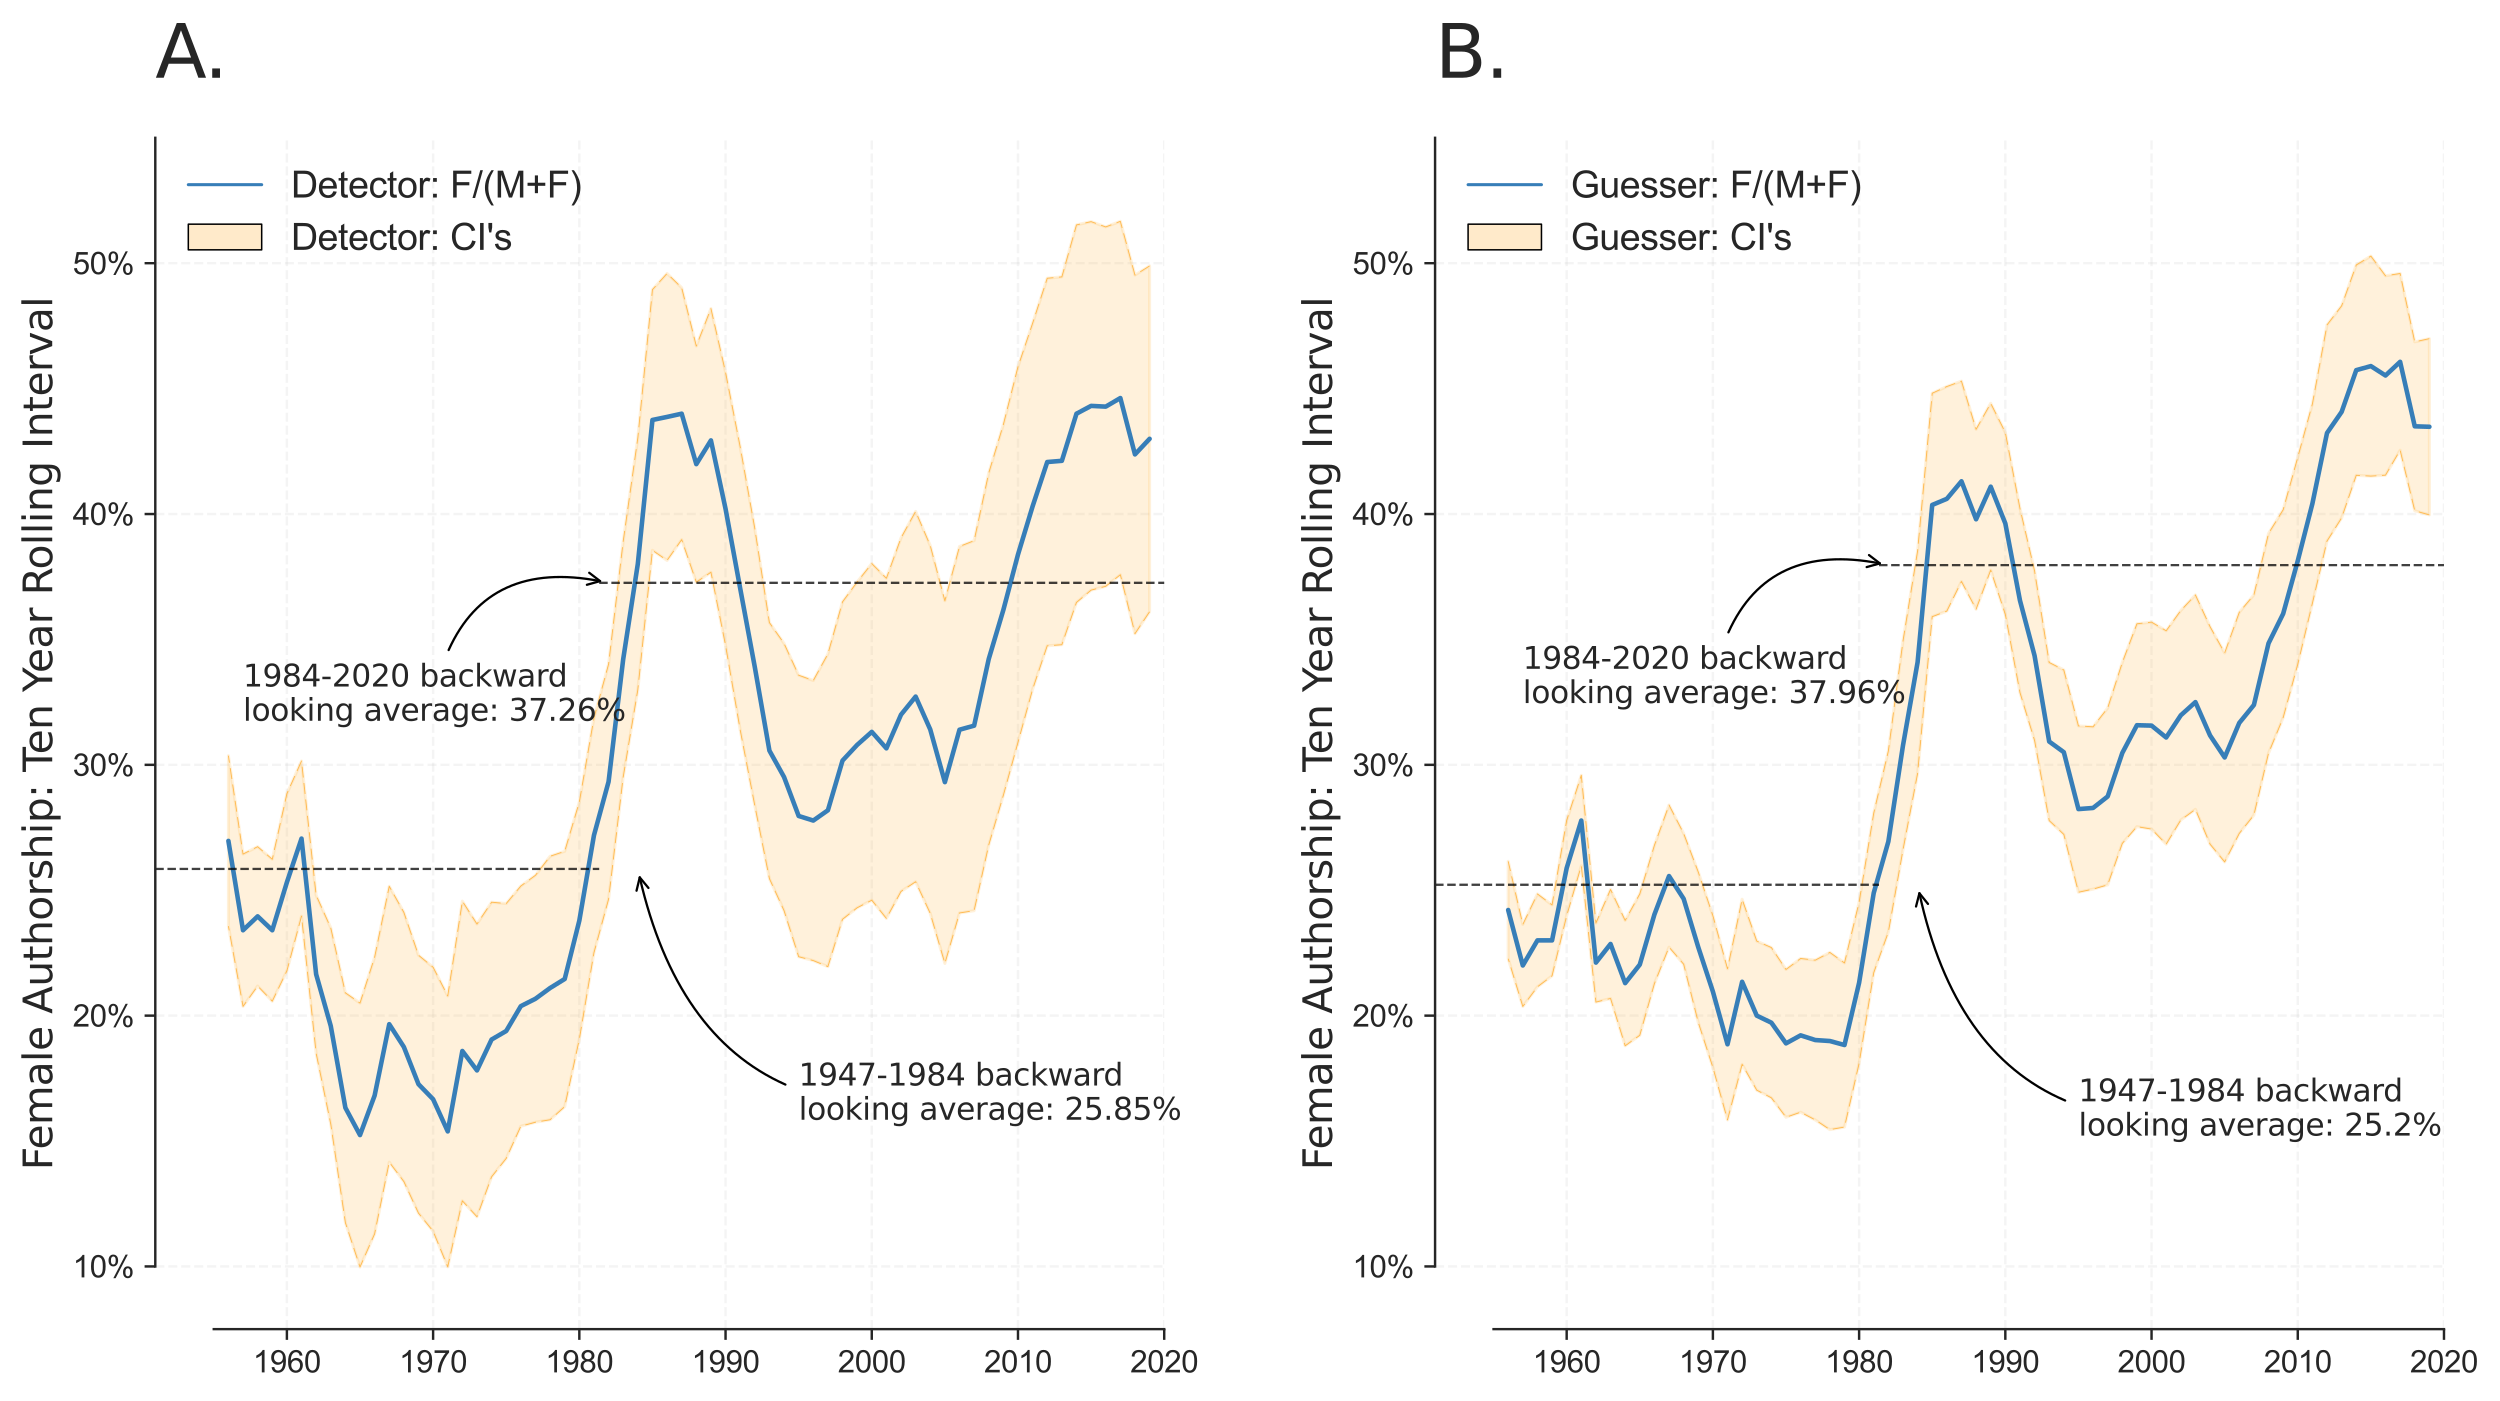 <?xml version="1.0" encoding="utf-8" standalone="no"?>
<!DOCTYPE svg PUBLIC "-//W3C//DTD SVG 1.1//EN"
  "http://www.w3.org/Graphics/SVG/1.1/DTD/svg11.dtd">
<svg height="458.102pt" version="1.1" viewBox="0 0 817.742 458.102" width="817.742pt" xmlns="http://www.w3.org/2000/svg" xmlns:xlink="http://www.w3.org/1999/xlink">
 <defs>
  <style type="text/css">*{stroke-linecap:butt;stroke-linejoin:round;}</style>
 </defs>
 <g id="figure_1">
  <g id="patch_1">
   <path d="M 0 458.102 
L 817.742 458.102 
L 817.742 0 
L 0 0 
z
" style="fill:#ffffff;"/>
  </g>
  <g id="axes_1">
   <g id="patch_2">
    <path d="M 50.796 434.757 
L 380.809 434.757 
L 380.809 45.075 
L 50.796 45.075 
z
" style="fill:#ffffff;"/>
   </g>
   <g id="matplotlib.axis_1">
    <g id="xtick_1">
     <g id="line2d_1">
      <path clip-path="url(#p3f2b8c980d)" d="M 93.841 434.757 
L 93.841 45.075 
" style="fill:none;stroke:#cccccc;stroke-dasharray:2.96,1.28;stroke-dashoffset:0;stroke-opacity:0.2;stroke-width:0.8;"/>
     </g>
     <g id="line2d_2">
      <defs>
       <path d="M 0 0 
L 0 3.5 
" id="m45c4aadc0d" style="stroke:#262626;stroke-width:0.8;"/>
      </defs>
      <g>
       <use style="fill:#262626;stroke:#262626;stroke-width:0.8;" x="93.841" xlink:href="#m45c4aadc0d" y="434.757"/>
      </g>
     </g>
     <g id="text_1">
      <!-- 1960 -->
      <g style="fill:#262626;" transform="translate(82.719 448.915)scale(0.1 -0.1)">
       <defs>
        <path d="M 2384 0 
L 1822 0 
L 1822 3584 
Q 1619 3391 1289 3197 
Q 959 3003 697 2906 
L 697 3450 
Q 1169 3672 1522 3987 
Q 1875 4303 2022 4600 
L 2384 4600 
L 2384 0 
z
" id="ArialMT-31" transform="scale(0.016)"/>
        <path d="M 350 1059 
L 891 1109 
Q 959 728 1153 556 
Q 1347 384 1650 384 
Q 1909 384 2104 503 
Q 2300 622 2425 820 
Q 2550 1019 2634 1356 
Q 2719 1694 2719 2044 
Q 2719 2081 2716 2156 
Q 2547 1888 2255 1720 
Q 1963 1553 1622 1553 
Q 1053 1553 659 1965 
Q 266 2378 266 3053 
Q 266 3750 677 4175 
Q 1088 4600 1706 4600 
Q 2153 4600 2523 4359 
Q 2894 4119 3086 3673 
Q 3278 3228 3278 2384 
Q 3278 1506 3087 986 
Q 2897 466 2520 194 
Q 2144 -78 1638 -78 
Q 1100 -78 759 220 
Q 419 519 350 1059 
z
M 2653 3081 
Q 2653 3566 2395 3850 
Q 2138 4134 1775 4134 
Q 1400 4134 1122 3828 
Q 844 3522 844 3034 
Q 844 2597 1108 2323 
Q 1372 2050 1759 2050 
Q 2150 2050 2401 2323 
Q 2653 2597 2653 3081 
z
" id="ArialMT-39" transform="scale(0.016)"/>
        <path d="M 3184 3459 
L 2625 3416 
Q 2550 3747 2413 3897 
Q 2184 4138 1850 4138 
Q 1581 4138 1378 3988 
Q 1113 3794 959 3422 
Q 806 3050 800 2363 
Q 1003 2672 1297 2822 
Q 1591 2972 1913 2972 
Q 2475 2972 2870 2558 
Q 3266 2144 3266 1488 
Q 3266 1056 3080 686 
Q 2894 316 2569 119 
Q 2244 -78 1831 -78 
Q 1128 -78 684 439 
Q 241 956 241 2144 
Q 241 3472 731 4075 
Q 1159 4600 1884 4600 
Q 2425 4600 2770 4297 
Q 3116 3994 3184 3459 
z
M 888 1484 
Q 888 1194 1011 928 
Q 1134 663 1356 523 
Q 1578 384 1822 384 
Q 2178 384 2434 671 
Q 2691 959 2691 1453 
Q 2691 1928 2437 2201 
Q 2184 2475 1800 2475 
Q 1419 2475 1153 2201 
Q 888 1928 888 1484 
z
" id="ArialMT-36" transform="scale(0.016)"/>
        <path d="M 266 2259 
Q 266 3072 433 3567 
Q 600 4063 929 4331 
Q 1259 4600 1759 4600 
Q 2128 4600 2406 4451 
Q 2684 4303 2865 4023 
Q 3047 3744 3150 3342 
Q 3253 2941 3253 2259 
Q 3253 1453 3087 958 
Q 2922 463 2592 192 
Q 2263 -78 1759 -78 
Q 1097 -78 719 397 
Q 266 969 266 2259 
z
M 844 2259 
Q 844 1131 1108 757 
Q 1372 384 1759 384 
Q 2147 384 2411 759 
Q 2675 1134 2675 2259 
Q 2675 3391 2411 3762 
Q 2147 4134 1753 4134 
Q 1366 4134 1134 3806 
Q 844 3388 844 2259 
z
" id="ArialMT-30" transform="scale(0.016)"/>
       </defs>
       <use xlink:href="#ArialMT-31"/>
       <use x="55.615" xlink:href="#ArialMT-39"/>
       <use x="111.23" xlink:href="#ArialMT-36"/>
       <use x="166.846" xlink:href="#ArialMT-30"/>
      </g>
     </g>
    </g>
    <g id="xtick_2">
     <g id="line2d_3">
      <path clip-path="url(#p3f2b8c980d)" d="M 141.669 434.757 
L 141.669 45.075 
" style="fill:none;stroke:#cccccc;stroke-dasharray:2.96,1.28;stroke-dashoffset:0;stroke-opacity:0.2;stroke-width:0.8;"/>
     </g>
     <g id="line2d_4">
      <g>
       <use style="fill:#262626;stroke:#262626;stroke-width:0.8;" x="141.669" xlink:href="#m45c4aadc0d" y="434.757"/>
      </g>
     </g>
     <g id="text_2">
      <!-- 1970 -->
      <g style="fill:#262626;" transform="translate(130.547 448.915)scale(0.1 -0.1)">
       <defs>
        <path d="M 303 3981 
L 303 4522 
L 3269 4522 
L 3269 4084 
Q 2831 3619 2401 2847 
Q 1972 2075 1738 1259 
Q 1569 684 1522 0 
L 944 0 
Q 953 541 1156 1306 
Q 1359 2072 1739 2783 
Q 2119 3494 2547 3981 
L 303 3981 
z
" id="ArialMT-37" transform="scale(0.016)"/>
       </defs>
       <use xlink:href="#ArialMT-31"/>
       <use x="55.615" xlink:href="#ArialMT-39"/>
       <use x="111.23" xlink:href="#ArialMT-37"/>
       <use x="166.846" xlink:href="#ArialMT-30"/>
      </g>
     </g>
    </g>
    <g id="xtick_3">
     <g id="line2d_5">
      <path clip-path="url(#p3f2b8c980d)" d="M 189.497 434.757 
L 189.497 45.075 
" style="fill:none;stroke:#cccccc;stroke-dasharray:2.96,1.28;stroke-dashoffset:0;stroke-opacity:0.2;stroke-width:0.8;"/>
     </g>
     <g id="line2d_6">
      <g>
       <use style="fill:#262626;stroke:#262626;stroke-width:0.8;" x="189.497" xlink:href="#m45c4aadc0d" y="434.757"/>
      </g>
     </g>
     <g id="text_3">
      <!-- 1980 -->
      <g style="fill:#262626;" transform="translate(178.375 448.915)scale(0.1 -0.1)">
       <defs>
        <path d="M 1131 2484 
Q 781 2613 612 2850 
Q 444 3088 444 3419 
Q 444 3919 803 4259 
Q 1163 4600 1759 4600 
Q 2359 4600 2725 4251 
Q 3091 3903 3091 3403 
Q 3091 3084 2923 2848 
Q 2756 2613 2416 2484 
Q 2838 2347 3058 2040 
Q 3278 1734 3278 1309 
Q 3278 722 2862 322 
Q 2447 -78 1769 -78 
Q 1091 -78 675 323 
Q 259 725 259 1325 
Q 259 1772 486 2073 
Q 713 2375 1131 2484 
z
M 1019 3438 
Q 1019 3113 1228 2906 
Q 1438 2700 1772 2700 
Q 2097 2700 2305 2904 
Q 2513 3109 2513 3406 
Q 2513 3716 2298 3927 
Q 2084 4138 1766 4138 
Q 1444 4138 1231 3931 
Q 1019 3725 1019 3438 
z
M 838 1322 
Q 838 1081 952 856 
Q 1066 631 1291 507 
Q 1516 384 1775 384 
Q 2178 384 2440 643 
Q 2703 903 2703 1303 
Q 2703 1709 2433 1975 
Q 2163 2241 1756 2241 
Q 1359 2241 1098 1978 
Q 838 1716 838 1322 
z
" id="ArialMT-38" transform="scale(0.016)"/>
       </defs>
       <use xlink:href="#ArialMT-31"/>
       <use x="55.615" xlink:href="#ArialMT-39"/>
       <use x="111.23" xlink:href="#ArialMT-38"/>
       <use x="166.846" xlink:href="#ArialMT-30"/>
      </g>
     </g>
    </g>
    <g id="xtick_4">
     <g id="line2d_7">
      <path clip-path="url(#p3f2b8c980d)" d="M 237.325 434.757 
L 237.325 45.075 
" style="fill:none;stroke:#cccccc;stroke-dasharray:2.96,1.28;stroke-dashoffset:0;stroke-opacity:0.2;stroke-width:0.8;"/>
     </g>
     <g id="line2d_8">
      <g>
       <use style="fill:#262626;stroke:#262626;stroke-width:0.8;" x="237.325" xlink:href="#m45c4aadc0d" y="434.757"/>
      </g>
     </g>
     <g id="text_4">
      <!-- 1990 -->
      <g style="fill:#262626;" transform="translate(226.203 448.915)scale(0.1 -0.1)">
       <use xlink:href="#ArialMT-31"/>
       <use x="55.615" xlink:href="#ArialMT-39"/>
       <use x="111.23" xlink:href="#ArialMT-39"/>
       <use x="166.846" xlink:href="#ArialMT-30"/>
      </g>
     </g>
    </g>
    <g id="xtick_5">
     <g id="line2d_9">
      <path clip-path="url(#p3f2b8c980d)" d="M 285.153 434.757 
L 285.153 45.075 
" style="fill:none;stroke:#cccccc;stroke-dasharray:2.96,1.28;stroke-dashoffset:0;stroke-opacity:0.2;stroke-width:0.8;"/>
     </g>
     <g id="line2d_10">
      <g>
       <use style="fill:#262626;stroke:#262626;stroke-width:0.8;" x="285.153" xlink:href="#m45c4aadc0d" y="434.757"/>
      </g>
     </g>
     <g id="text_5">
      <!-- 2000 -->
      <g style="fill:#262626;" transform="translate(274.031 448.915)scale(0.1 -0.1)">
       <defs>
        <path d="M 3222 541 
L 3222 0 
L 194 0 
Q 188 203 259 391 
Q 375 700 629 1000 
Q 884 1300 1366 1694 
Q 2113 2306 2375 2664 
Q 2638 3022 2638 3341 
Q 2638 3675 2398 3904 
Q 2159 4134 1775 4134 
Q 1369 4134 1125 3890 
Q 881 3647 878 3216 
L 300 3275 
Q 359 3922 746 4261 
Q 1134 4600 1788 4600 
Q 2447 4600 2831 4234 
Q 3216 3869 3216 3328 
Q 3216 3053 3103 2787 
Q 2991 2522 2730 2228 
Q 2469 1934 1863 1422 
Q 1356 997 1212 845 
Q 1069 694 975 541 
L 3222 541 
z
" id="ArialMT-32" transform="scale(0.016)"/>
       </defs>
       <use xlink:href="#ArialMT-32"/>
       <use x="55.615" xlink:href="#ArialMT-30"/>
       <use x="111.23" xlink:href="#ArialMT-30"/>
       <use x="166.846" xlink:href="#ArialMT-30"/>
      </g>
     </g>
    </g>
    <g id="xtick_6">
     <g id="line2d_11">
      <path clip-path="url(#p3f2b8c980d)" d="M 332.981 434.757 
L 332.981 45.075 
" style="fill:none;stroke:#cccccc;stroke-dasharray:2.96,1.28;stroke-dashoffset:0;stroke-opacity:0.2;stroke-width:0.8;"/>
     </g>
     <g id="line2d_12">
      <g>
       <use style="fill:#262626;stroke:#262626;stroke-width:0.8;" x="332.981" xlink:href="#m45c4aadc0d" y="434.757"/>
      </g>
     </g>
     <g id="text_6">
      <!-- 2010 -->
      <g style="fill:#262626;" transform="translate(321.859 448.915)scale(0.1 -0.1)">
       <use xlink:href="#ArialMT-32"/>
       <use x="55.615" xlink:href="#ArialMT-30"/>
       <use x="111.23" xlink:href="#ArialMT-31"/>
       <use x="166.846" xlink:href="#ArialMT-30"/>
      </g>
     </g>
    </g>
    <g id="xtick_7">
     <g id="line2d_13">
      <path clip-path="url(#p3f2b8c980d)" d="M 380.809 434.757 
L 380.809 45.075 
" style="fill:none;stroke:#cccccc;stroke-dasharray:2.96,1.28;stroke-dashoffset:0;stroke-opacity:0.2;stroke-width:0.8;"/>
     </g>
     <g id="line2d_14">
      <g>
       <use style="fill:#262626;stroke:#262626;stroke-width:0.8;" x="380.809" xlink:href="#m45c4aadc0d" y="434.757"/>
      </g>
     </g>
     <g id="text_7">
      <!-- 2020 -->
      <g style="fill:#262626;" transform="translate(369.687 448.915)scale(0.1 -0.1)">
       <use xlink:href="#ArialMT-32"/>
       <use x="55.615" xlink:href="#ArialMT-30"/>
       <use x="111.23" xlink:href="#ArialMT-32"/>
       <use x="166.846" xlink:href="#ArialMT-30"/>
      </g>
     </g>
    </g>
   </g>
   <g id="matplotlib.axis_2">
    <g id="ytick_1">
     <g id="line2d_15">
      <path clip-path="url(#p3f2b8c980d)" d="M 50.796 414.247 
L 380.809 414.247 
" style="fill:none;stroke:#cccccc;stroke-dasharray:2.96,1.28;stroke-dashoffset:0;stroke-opacity:0.2;stroke-width:0.8;"/>
     </g>
     <g id="line2d_16">
      <defs>
       <path d="M 0 0 
L -3.5 0 
" id="m98b1ebbb13" style="stroke:#262626;stroke-width:0.8;"/>
      </defs>
      <g>
       <use style="fill:#262626;stroke:#262626;stroke-width:0.8;" x="50.796" xlink:href="#m98b1ebbb13" y="414.247"/>
      </g>
     </g>
     <g id="text_8">
      <!-- 10% -->
      <g style="fill:#262626;" transform="translate(23.782 417.826)scale(0.1 -0.1)">
       <defs>
        <path d="M 372 3481 
Q 372 3972 619 4315 
Q 866 4659 1334 4659 
Q 1766 4659 2048 4351 
Q 2331 4044 2331 3447 
Q 2331 2866 2045 2552 
Q 1759 2238 1341 2238 
Q 925 2238 648 2547 
Q 372 2856 372 3481 
z
M 1350 4272 
Q 1141 4272 1002 4090 
Q 863 3909 863 3425 
Q 863 2984 1003 2804 
Q 1144 2625 1350 2625 
Q 1563 2625 1702 2806 
Q 1841 2988 1841 3469 
Q 1841 3913 1700 4092 
Q 1559 4272 1350 4272 
z
M 1353 -169 
L 3859 4659 
L 4316 4659 
L 1819 -169 
L 1353 -169 
z
M 3334 1075 
Q 3334 1569 3581 1911 
Q 3828 2253 4300 2253 
Q 4731 2253 5014 1945 
Q 5297 1638 5297 1041 
Q 5297 459 5011 145 
Q 4725 -169 4303 -169 
Q 3888 -169 3611 142 
Q 3334 453 3334 1075 
z
M 4316 1866 
Q 4103 1866 3964 1684 
Q 3825 1503 3825 1019 
Q 3825 581 3965 400 
Q 4106 219 4313 219 
Q 4528 219 4667 400 
Q 4806 581 4806 1063 
Q 4806 1506 4665 1686 
Q 4525 1866 4316 1866 
z
" id="ArialMT-25" transform="scale(0.016)"/>
       </defs>
       <use xlink:href="#ArialMT-31"/>
       <use x="55.615" xlink:href="#ArialMT-30"/>
       <use x="111.23" xlink:href="#ArialMT-25"/>
      </g>
     </g>
    </g>
    <g id="ytick_2">
     <g id="line2d_17">
      <path clip-path="url(#p3f2b8c980d)" d="M 50.796 332.209 
L 380.809 332.209 
" style="fill:none;stroke:#cccccc;stroke-dasharray:2.96,1.28;stroke-dashoffset:0;stroke-opacity:0.2;stroke-width:0.8;"/>
     </g>
     <g id="line2d_18">
      <g>
       <use style="fill:#262626;stroke:#262626;stroke-width:0.8;" x="50.796" xlink:href="#m98b1ebbb13" y="332.209"/>
      </g>
     </g>
     <g id="text_9">
      <!-- 20% -->
      <g style="fill:#262626;" transform="translate(23.782 335.788)scale(0.1 -0.1)">
       <use xlink:href="#ArialMT-32"/>
       <use x="55.615" xlink:href="#ArialMT-30"/>
       <use x="111.23" xlink:href="#ArialMT-25"/>
      </g>
     </g>
    </g>
    <g id="ytick_3">
     <g id="line2d_19">
      <path clip-path="url(#p3f2b8c980d)" d="M 50.796 250.171 
L 380.809 250.171 
" style="fill:none;stroke:#cccccc;stroke-dasharray:2.96,1.28;stroke-dashoffset:0;stroke-opacity:0.2;stroke-width:0.8;"/>
     </g>
     <g id="line2d_20">
      <g>
       <use style="fill:#262626;stroke:#262626;stroke-width:0.8;" x="50.796" xlink:href="#m98b1ebbb13" y="250.171"/>
      </g>
     </g>
     <g id="text_10">
      <!-- 30% -->
      <g style="fill:#262626;" transform="translate(23.782 253.75)scale(0.1 -0.1)">
       <defs>
        <path d="M 269 1209 
L 831 1284 
Q 928 806 1161 595 
Q 1394 384 1728 384 
Q 2125 384 2398 659 
Q 2672 934 2672 1341 
Q 2672 1728 2419 1979 
Q 2166 2231 1775 2231 
Q 1616 2231 1378 2169 
L 1441 2663 
Q 1497 2656 1531 2656 
Q 1891 2656 2178 2843 
Q 2466 3031 2466 3422 
Q 2466 3731 2256 3934 
Q 2047 4138 1716 4138 
Q 1388 4138 1169 3931 
Q 950 3725 888 3313 
L 325 3413 
Q 428 3978 793 4289 
Q 1159 4600 1703 4600 
Q 2078 4600 2393 4439 
Q 2709 4278 2876 4000 
Q 3044 3722 3044 3409 
Q 3044 3113 2884 2869 
Q 2725 2625 2413 2481 
Q 2819 2388 3044 2092 
Q 3269 1797 3269 1353 
Q 3269 753 2831 336 
Q 2394 -81 1725 -81 
Q 1122 -81 723 278 
Q 325 638 269 1209 
z
" id="ArialMT-33" transform="scale(0.016)"/>
       </defs>
       <use xlink:href="#ArialMT-33"/>
       <use x="55.615" xlink:href="#ArialMT-30"/>
       <use x="111.23" xlink:href="#ArialMT-25"/>
      </g>
     </g>
    </g>
    <g id="ytick_4">
     <g id="line2d_21">
      <path clip-path="url(#p3f2b8c980d)" d="M 50.796 168.133 
L 380.809 168.133 
" style="fill:none;stroke:#cccccc;stroke-dasharray:2.96,1.28;stroke-dashoffset:0;stroke-opacity:0.2;stroke-width:0.8;"/>
     </g>
     <g id="line2d_22">
      <g>
       <use style="fill:#262626;stroke:#262626;stroke-width:0.8;" x="50.796" xlink:href="#m98b1ebbb13" y="168.133"/>
      </g>
     </g>
     <g id="text_11">
      <!-- 40% -->
      <g style="fill:#262626;" transform="translate(23.782 171.711)scale(0.1 -0.1)">
       <defs>
        <path d="M 2069 0 
L 2069 1097 
L 81 1097 
L 81 1613 
L 2172 4581 
L 2631 4581 
L 2631 1613 
L 3250 1613 
L 3250 1097 
L 2631 1097 
L 2631 0 
L 2069 0 
z
M 2069 1613 
L 2069 3678 
L 634 1613 
L 2069 1613 
z
" id="ArialMT-34" transform="scale(0.016)"/>
       </defs>
       <use xlink:href="#ArialMT-34"/>
       <use x="55.615" xlink:href="#ArialMT-30"/>
       <use x="111.23" xlink:href="#ArialMT-25"/>
      </g>
     </g>
    </g>
    <g id="ytick_5">
     <g id="line2d_23">
      <path clip-path="url(#p3f2b8c980d)" d="M 50.796 86.094 
L 380.809 86.094 
" style="fill:none;stroke:#cccccc;stroke-dasharray:2.96,1.28;stroke-dashoffset:0;stroke-opacity:0.2;stroke-width:0.8;"/>
     </g>
     <g id="line2d_24">
      <g>
       <use style="fill:#262626;stroke:#262626;stroke-width:0.8;" x="50.796" xlink:href="#m98b1ebbb13" y="86.094"/>
      </g>
     </g>
     <g id="text_12">
      <!-- 50% -->
      <g style="fill:#262626;" transform="translate(23.782 89.673)scale(0.1 -0.1)">
       <defs>
        <path d="M 266 1200 
L 856 1250 
Q 922 819 1161 601 
Q 1400 384 1738 384 
Q 2144 384 2425 690 
Q 2706 997 2706 1503 
Q 2706 1984 2436 2262 
Q 2166 2541 1728 2541 
Q 1456 2541 1237 2417 
Q 1019 2294 894 2097 
L 366 2166 
L 809 4519 
L 3088 4519 
L 3088 3981 
L 1259 3981 
L 1013 2750 
Q 1425 3038 1878 3038 
Q 2478 3038 2890 2622 
Q 3303 2206 3303 1553 
Q 3303 931 2941 478 
Q 2500 -78 1738 -78 
Q 1113 -78 717 272 
Q 322 622 266 1200 
z
" id="ArialMT-35" transform="scale(0.016)"/>
       </defs>
       <use xlink:href="#ArialMT-35"/>
       <use x="55.615" xlink:href="#ArialMT-30"/>
       <use x="111.23" xlink:href="#ArialMT-25"/>
      </g>
     </g>
    </g>
    <g id="text_13">
     <!-- Female Authorship: Ten Year Rolling Interval -->
     <g style="fill:#262626;" transform="translate(17.078 382.761)rotate(-90)scale(0.13 -0.13)">
      <defs>
       <path d="M 628 4666 
L 3309 4666 
L 3309 4134 
L 1259 4134 
L 1259 2759 
L 3109 2759 
L 3109 2228 
L 1259 2228 
L 1259 0 
L 628 0 
L 628 4666 
z
" id="DejaVuSans-46" transform="scale(0.016)"/>
       <path d="M 3597 1894 
L 3597 1613 
L 953 1613 
Q 991 1019 1311 708 
Q 1631 397 2203 397 
Q 2534 397 2845 478 
Q 3156 559 3463 722 
L 3463 178 
Q 3153 47 2828 -22 
Q 2503 -91 2169 -91 
Q 1331 -91 842 396 
Q 353 884 353 1716 
Q 353 2575 817 3079 
Q 1281 3584 2069 3584 
Q 2775 3584 3186 3129 
Q 3597 2675 3597 1894 
z
M 3022 2063 
Q 3016 2534 2758 2815 
Q 2500 3097 2075 3097 
Q 1594 3097 1305 2825 
Q 1016 2553 972 2059 
L 3022 2063 
z
" id="DejaVuSans-65" transform="scale(0.016)"/>
       <path d="M 3328 2828 
Q 3544 3216 3844 3400 
Q 4144 3584 4550 3584 
Q 5097 3584 5394 3201 
Q 5691 2819 5691 2113 
L 5691 0 
L 5113 0 
L 5113 2094 
Q 5113 2597 4934 2840 
Q 4756 3084 4391 3084 
Q 3944 3084 3684 2787 
Q 3425 2491 3425 1978 
L 3425 0 
L 2847 0 
L 2847 2094 
Q 2847 2600 2669 2842 
Q 2491 3084 2119 3084 
Q 1678 3084 1418 2786 
Q 1159 2488 1159 1978 
L 1159 0 
L 581 0 
L 581 3500 
L 1159 3500 
L 1159 2956 
Q 1356 3278 1631 3431 
Q 1906 3584 2284 3584 
Q 2666 3584 2933 3390 
Q 3200 3197 3328 2828 
z
" id="DejaVuSans-6d" transform="scale(0.016)"/>
       <path d="M 2194 1759 
Q 1497 1759 1228 1600 
Q 959 1441 959 1056 
Q 959 750 1161 570 
Q 1363 391 1709 391 
Q 2188 391 2477 730 
Q 2766 1069 2766 1631 
L 2766 1759 
L 2194 1759 
z
M 3341 1997 
L 3341 0 
L 2766 0 
L 2766 531 
Q 2569 213 2275 61 
Q 1981 -91 1556 -91 
Q 1019 -91 701 211 
Q 384 513 384 1019 
Q 384 1609 779 1909 
Q 1175 2209 1959 2209 
L 2766 2209 
L 2766 2266 
Q 2766 2663 2505 2880 
Q 2244 3097 1772 3097 
Q 1472 3097 1187 3025 
Q 903 2953 641 2809 
L 641 3341 
Q 956 3463 1253 3523 
Q 1550 3584 1831 3584 
Q 2591 3584 2966 3190 
Q 3341 2797 3341 1997 
z
" id="DejaVuSans-61" transform="scale(0.016)"/>
       <path d="M 603 4863 
L 1178 4863 
L 1178 0 
L 603 0 
L 603 4863 
z
" id="DejaVuSans-6c" transform="scale(0.016)"/>
       <path id="DejaVuSans-20" transform="scale(0.016)"/>
       <path d="M 2188 4044 
L 1331 1722 
L 3047 1722 
L 2188 4044 
z
M 1831 4666 
L 2547 4666 
L 4325 0 
L 3669 0 
L 3244 1197 
L 1141 1197 
L 716 0 
L 50 0 
L 1831 4666 
z
" id="DejaVuSans-41" transform="scale(0.016)"/>
       <path d="M 544 1381 
L 544 3500 
L 1119 3500 
L 1119 1403 
Q 1119 906 1312 657 
Q 1506 409 1894 409 
Q 2359 409 2629 706 
Q 2900 1003 2900 1516 
L 2900 3500 
L 3475 3500 
L 3475 0 
L 2900 0 
L 2900 538 
Q 2691 219 2414 64 
Q 2138 -91 1772 -91 
Q 1169 -91 856 284 
Q 544 659 544 1381 
z
M 1991 3584 
L 1991 3584 
z
" id="DejaVuSans-75" transform="scale(0.016)"/>
       <path d="M 1172 4494 
L 1172 3500 
L 2356 3500 
L 2356 3053 
L 1172 3053 
L 1172 1153 
Q 1172 725 1289 603 
Q 1406 481 1766 481 
L 2356 481 
L 2356 0 
L 1766 0 
Q 1100 0 847 248 
Q 594 497 594 1153 
L 594 3053 
L 172 3053 
L 172 3500 
L 594 3500 
L 594 4494 
L 1172 4494 
z
" id="DejaVuSans-74" transform="scale(0.016)"/>
       <path d="M 3513 2113 
L 3513 0 
L 2938 0 
L 2938 2094 
Q 2938 2591 2744 2837 
Q 2550 3084 2163 3084 
Q 1697 3084 1428 2787 
Q 1159 2491 1159 1978 
L 1159 0 
L 581 0 
L 581 4863 
L 1159 4863 
L 1159 2956 
Q 1366 3272 1645 3428 
Q 1925 3584 2291 3584 
Q 2894 3584 3203 3211 
Q 3513 2838 3513 2113 
z
" id="DejaVuSans-68" transform="scale(0.016)"/>
       <path d="M 1959 3097 
Q 1497 3097 1228 2736 
Q 959 2375 959 1747 
Q 959 1119 1226 758 
Q 1494 397 1959 397 
Q 2419 397 2687 759 
Q 2956 1122 2956 1747 
Q 2956 2369 2687 2733 
Q 2419 3097 1959 3097 
z
M 1959 3584 
Q 2709 3584 3137 3096 
Q 3566 2609 3566 1747 
Q 3566 888 3137 398 
Q 2709 -91 1959 -91 
Q 1206 -91 779 398 
Q 353 888 353 1747 
Q 353 2609 779 3096 
Q 1206 3584 1959 3584 
z
" id="DejaVuSans-6f" transform="scale(0.016)"/>
       <path d="M 2631 2963 
Q 2534 3019 2420 3045 
Q 2306 3072 2169 3072 
Q 1681 3072 1420 2755 
Q 1159 2438 1159 1844 
L 1159 0 
L 581 0 
L 581 3500 
L 1159 3500 
L 1159 2956 
Q 1341 3275 1631 3429 
Q 1922 3584 2338 3584 
Q 2397 3584 2469 3576 
Q 2541 3569 2628 3553 
L 2631 2963 
z
" id="DejaVuSans-72" transform="scale(0.016)"/>
       <path d="M 2834 3397 
L 2834 2853 
Q 2591 2978 2328 3040 
Q 2066 3103 1784 3103 
Q 1356 3103 1142 2972 
Q 928 2841 928 2578 
Q 928 2378 1081 2264 
Q 1234 2150 1697 2047 
L 1894 2003 
Q 2506 1872 2764 1633 
Q 3022 1394 3022 966 
Q 3022 478 2636 193 
Q 2250 -91 1575 -91 
Q 1294 -91 989 -36 
Q 684 19 347 128 
L 347 722 
Q 666 556 975 473 
Q 1284 391 1588 391 
Q 1994 391 2212 530 
Q 2431 669 2431 922 
Q 2431 1156 2273 1281 
Q 2116 1406 1581 1522 
L 1381 1569 
Q 847 1681 609 1914 
Q 372 2147 372 2553 
Q 372 3047 722 3315 
Q 1072 3584 1716 3584 
Q 2034 3584 2315 3537 
Q 2597 3491 2834 3397 
z
" id="DejaVuSans-73" transform="scale(0.016)"/>
       <path d="M 603 3500 
L 1178 3500 
L 1178 0 
L 603 0 
L 603 3500 
z
M 603 4863 
L 1178 4863 
L 1178 4134 
L 603 4134 
L 603 4863 
z
" id="DejaVuSans-69" transform="scale(0.016)"/>
       <path d="M 1159 525 
L 1159 -1331 
L 581 -1331 
L 581 3500 
L 1159 3500 
L 1159 2969 
Q 1341 3281 1617 3432 
Q 1894 3584 2278 3584 
Q 2916 3584 3314 3078 
Q 3713 2572 3713 1747 
Q 3713 922 3314 415 
Q 2916 -91 2278 -91 
Q 1894 -91 1617 61 
Q 1341 213 1159 525 
z
M 3116 1747 
Q 3116 2381 2855 2742 
Q 2594 3103 2138 3103 
Q 1681 3103 1420 2742 
Q 1159 2381 1159 1747 
Q 1159 1113 1420 752 
Q 1681 391 2138 391 
Q 2594 391 2855 752 
Q 3116 1113 3116 1747 
z
" id="DejaVuSans-70" transform="scale(0.016)"/>
       <path d="M 750 794 
L 1409 794 
L 1409 0 
L 750 0 
L 750 794 
z
M 750 3309 
L 1409 3309 
L 1409 2516 
L 750 2516 
L 750 3309 
z
" id="DejaVuSans-3a" transform="scale(0.016)"/>
       <path d="M -19 4666 
L 3928 4666 
L 3928 4134 
L 2272 4134 
L 2272 0 
L 1638 0 
L 1638 4134 
L -19 4134 
L -19 4666 
z
" id="DejaVuSans-54" transform="scale(0.016)"/>
       <path d="M 3513 2113 
L 3513 0 
L 2938 0 
L 2938 2094 
Q 2938 2591 2744 2837 
Q 2550 3084 2163 3084 
Q 1697 3084 1428 2787 
Q 1159 2491 1159 1978 
L 1159 0 
L 581 0 
L 581 3500 
L 1159 3500 
L 1159 2956 
Q 1366 3272 1645 3428 
Q 1925 3584 2291 3584 
Q 2894 3584 3203 3211 
Q 3513 2838 3513 2113 
z
" id="DejaVuSans-6e" transform="scale(0.016)"/>
       <path d="M -13 4666 
L 666 4666 
L 1959 2747 
L 3244 4666 
L 3922 4666 
L 2272 2222 
L 2272 0 
L 1638 0 
L 1638 2222 
L -13 4666 
z
" id="DejaVuSans-59" transform="scale(0.016)"/>
       <path d="M 2841 2188 
Q 3044 2119 3236 1894 
Q 3428 1669 3622 1275 
L 4263 0 
L 3584 0 
L 2988 1197 
Q 2756 1666 2539 1819 
Q 2322 1972 1947 1972 
L 1259 1972 
L 1259 0 
L 628 0 
L 628 4666 
L 2053 4666 
Q 2853 4666 3247 4331 
Q 3641 3997 3641 3322 
Q 3641 2881 3436 2590 
Q 3231 2300 2841 2188 
z
M 1259 4147 
L 1259 2491 
L 2053 2491 
Q 2509 2491 2742 2702 
Q 2975 2913 2975 3322 
Q 2975 3731 2742 3939 
Q 2509 4147 2053 4147 
L 1259 4147 
z
" id="DejaVuSans-52" transform="scale(0.016)"/>
       <path d="M 2906 1791 
Q 2906 2416 2648 2759 
Q 2391 3103 1925 3103 
Q 1463 3103 1205 2759 
Q 947 2416 947 1791 
Q 947 1169 1205 825 
Q 1463 481 1925 481 
Q 2391 481 2648 825 
Q 2906 1169 2906 1791 
z
M 3481 434 
Q 3481 -459 3084 -895 
Q 2688 -1331 1869 -1331 
Q 1566 -1331 1297 -1286 
Q 1028 -1241 775 -1147 
L 775 -588 
Q 1028 -725 1275 -790 
Q 1522 -856 1778 -856 
Q 2344 -856 2625 -561 
Q 2906 -266 2906 331 
L 2906 616 
Q 2728 306 2450 153 
Q 2172 0 1784 0 
Q 1141 0 747 490 
Q 353 981 353 1791 
Q 353 2603 747 3093 
Q 1141 3584 1784 3584 
Q 2172 3584 2450 3431 
Q 2728 3278 2906 2969 
L 2906 3500 
L 3481 3500 
L 3481 434 
z
" id="DejaVuSans-67" transform="scale(0.016)"/>
       <path d="M 628 4666 
L 1259 4666 
L 1259 0 
L 628 0 
L 628 4666 
z
" id="DejaVuSans-49" transform="scale(0.016)"/>
       <path d="M 191 3500 
L 800 3500 
L 1894 563 
L 2988 3500 
L 3597 3500 
L 2284 0 
L 1503 0 
L 191 3500 
z
" id="DejaVuSans-76" transform="scale(0.016)"/>
      </defs>
      <use xlink:href="#DejaVuSans-46"/>
      <use x="52.02" xlink:href="#DejaVuSans-65"/>
      <use x="113.543" xlink:href="#DejaVuSans-6d"/>
      <use x="210.955" xlink:href="#DejaVuSans-61"/>
      <use x="272.234" xlink:href="#DejaVuSans-6c"/>
      <use x="300.018" xlink:href="#DejaVuSans-65"/>
      <use x="361.541" xlink:href="#DejaVuSans-20"/>
      <use x="393.328" xlink:href="#DejaVuSans-41"/>
      <use x="461.736" xlink:href="#DejaVuSans-75"/>
      <use x="525.115" xlink:href="#DejaVuSans-74"/>
      <use x="564.324" xlink:href="#DejaVuSans-68"/>
      <use x="627.703" xlink:href="#DejaVuSans-6f"/>
      <use x="688.885" xlink:href="#DejaVuSans-72"/>
      <use x="729.998" xlink:href="#DejaVuSans-73"/>
      <use x="782.098" xlink:href="#DejaVuSans-68"/>
      <use x="845.477" xlink:href="#DejaVuSans-69"/>
      <use x="873.26" xlink:href="#DejaVuSans-70"/>
      <use x="936.736" xlink:href="#DejaVuSans-3a"/>
      <use x="970.428" xlink:href="#DejaVuSans-20"/>
      <use x="1002.215" xlink:href="#DejaVuSans-54"/>
      <use x="1046.299" xlink:href="#DejaVuSans-65"/>
      <use x="1107.822" xlink:href="#DejaVuSans-6e"/>
      <use x="1171.201" xlink:href="#DejaVuSans-20"/>
      <use x="1202.988" xlink:href="#DejaVuSans-59"/>
      <use x="1250.822" xlink:href="#DejaVuSans-65"/>
      <use x="1312.346" xlink:href="#DejaVuSans-61"/>
      <use x="1373.625" xlink:href="#DejaVuSans-72"/>
      <use x="1414.738" xlink:href="#DejaVuSans-20"/>
      <use x="1446.525" xlink:href="#DejaVuSans-52"/>
      <use x="1511.508" xlink:href="#DejaVuSans-6f"/>
      <use x="1572.689" xlink:href="#DejaVuSans-6c"/>
      <use x="1600.473" xlink:href="#DejaVuSans-6c"/>
      <use x="1628.256" xlink:href="#DejaVuSans-69"/>
      <use x="1656.039" xlink:href="#DejaVuSans-6e"/>
      <use x="1719.418" xlink:href="#DejaVuSans-67"/>
      <use x="1782.895" xlink:href="#DejaVuSans-20"/>
      <use x="1814.682" xlink:href="#DejaVuSans-49"/>
      <use x="1844.174" xlink:href="#DejaVuSans-6e"/>
      <use x="1907.553" xlink:href="#DejaVuSans-74"/>
      <use x="1946.762" xlink:href="#DejaVuSans-65"/>
      <use x="2008.285" xlink:href="#DejaVuSans-72"/>
      <use x="2049.398" xlink:href="#DejaVuSans-76"/>
      <use x="2108.578" xlink:href="#DejaVuSans-61"/>
      <use x="2169.857" xlink:href="#DejaVuSans-6c"/>
     </g>
    </g>
   </g>
   <g id="PolyCollection_1">
    <defs>
     <path d="M 376.026 -371.127 
L 376.026 -257.995 
L 371.243 -250.82 
L 366.461 -270.094 
L 361.678 -266.312 
L 356.895 -265.068 
L 352.112 -261.036 
L 347.329 -247.205 
L 342.547 -246.863 
L 337.764 -232.619 
L 332.981 -215.279 
L 328.198 -197.969 
L 323.415 -181.688 
L 318.633 -160.221 
L 313.85 -159.468 
L 309.067 -142.957 
L 304.284 -159.314 
L 299.501 -169.678 
L 294.719 -166.505 
L 289.936 -157.683 
L 285.153 -163.641 
L 280.37 -161.166 
L 275.587 -157.399 
L 270.805 -141.921 
L 266.022 -143.893 
L 261.239 -145.158 
L 256.456 -160.235 
L 251.673 -170.694 
L 246.891 -194.561 
L 242.108 -219.35 
L 237.325 -247.003 
L 232.542 -270.914 
L 227.759 -267.659 
L 222.976 -281.579 
L 218.194 -274.789 
L 213.411 -278.09 
L 208.628 -232.447 
L 203.845 -203.909 
L 199.062 -163.954 
L 194.28 -146.463 
L 189.497 -118.152 
L 184.714 -96.116 
L 179.931 -91.825 
L 175.148 -91.029 
L 170.366 -89.713 
L 165.583 -79.184 
L 160.8 -73.162 
L 156.017 -60.091 
L 151.234 -65.301 
L 146.452 -43.712 
L 141.669 -55.369 
L 136.886 -61.274 
L 132.103 -71.599 
L 127.32 -77.967 
L 122.538 -54.495 
L 117.755 -43.649 
L 112.972 -58.156 
L 108.189 -90.408 
L 103.406 -113.557 
L 98.624 -158.43 
L 93.841 -140.528 
L 89.058 -130.603 
L 84.275 -135.578 
L 79.492 -128.903 
L 74.71 -155.166 
L 74.71 -210.92 
L 74.71 -210.92 
L 79.492 -178.739 
L 84.275 -181.155 
L 89.058 -177.039 
L 93.841 -198.489 
L 98.624 -209.175 
L 103.406 -165.293 
L 108.189 -154.612 
L 112.972 -133.358 
L 117.755 -130.005 
L 122.538 -145.02 
L 127.32 -168.209 
L 132.103 -159.677 
L 136.886 -145.657 
L 141.669 -141.725 
L 146.452 -132.346 
L 151.234 -163.347 
L 156.017 -155.863 
L 160.8 -162.998 
L 165.583 -162.557 
L 170.366 -168.294 
L 175.148 -171.801 
L 179.931 -178.025 
L 184.714 -179.645 
L 189.497 -195.795 
L 194.28 -223.277 
L 199.062 -240.865 
L 203.845 -281.039 
L 208.628 -314.869 
L 213.411 -363.378 
L 218.194 -368.664 
L 222.976 -363.991 
L 227.759 -344.915 
L 232.542 -357.178 
L 237.325 -336.319 
L 242.108 -311.974 
L 246.891 -285.264 
L 251.673 -254.457 
L 256.456 -247.652 
L 261.239 -237.242 
L 266.022 -235.509 
L 270.805 -244.21 
L 275.587 -261.245 
L 280.37 -267.736 
L 285.153 -273.767 
L 289.936 -268.958 
L 294.719 -282.173 
L 299.501 -290.823 
L 304.284 -279.65 
L 309.067 -261.591 
L 313.85 -279.355 
L 318.633 -281.261 
L 323.415 -303.403 
L 328.198 -319.252 
L 332.981 -338.143 
L 337.764 -352.369 
L 342.547 -367.092 
L 347.329 -367.539 
L 352.112 -384.534 
L 356.895 -385.611 
L 361.678 -383.877 
L 366.461 -385.708 
L 371.243 -368.125 
L 376.026 -371.127 
z
" id="m15b4600ac1" style="stroke:#ffb94e;stroke-opacity:0.2;"/>
    </defs>
    <g clip-path="url(#p3f2b8c980d)">
     <use style="fill:#ffb94e;fill-opacity:0.2;stroke:#ffb94e;stroke-opacity:0.2;" x="0" xlink:href="#m15b4600ac1" y="458.102"/>
    </g>
   </g>
   <g id="line2d_25">
    <path clip-path="url(#p3f2b8c980d)" d="M 376.026 200.107 
L 371.243 207.283 
L 366.461 188.008 
L 361.678 191.79 
L 356.895 193.034 
L 352.112 197.066 
L 347.329 210.898 
L 342.547 211.239 
L 337.764 225.484 
L 332.981 242.823 
L 328.198 260.133 
L 323.415 276.414 
L 318.633 297.881 
L 313.85 298.634 
L 309.067 315.145 
L 304.284 298.789 
L 299.501 288.424 
L 294.719 291.597 
L 289.936 300.419 
L 285.153 294.461 
L 280.37 296.936 
L 275.587 300.703 
L 270.805 316.182 
L 266.022 314.21 
L 261.239 312.944 
L 256.456 297.868 
L 251.673 287.409 
L 246.891 263.541 
L 242.108 238.752 
L 237.325 211.099 
L 232.542 187.188 
L 227.759 190.443 
L 222.976 176.524 
L 218.194 183.313 
L 213.411 180.012 
L 208.628 225.655 
L 203.845 254.193 
L 199.062 294.148 
L 194.28 311.64 
L 189.497 339.95 
L 184.714 361.987 
L 179.931 366.277 
L 175.148 367.073 
L 170.366 368.389 
L 165.583 378.918 
L 160.8 384.94 
L 156.017 398.011 
L 151.234 392.801 
L 146.452 414.39 
L 141.669 402.733 
L 136.886 396.828 
L 132.103 386.503 
L 127.32 380.135 
L 122.538 403.608 
L 117.755 414.453 
L 112.972 399.946 
L 108.189 367.694 
L 103.406 344.545 
L 98.624 299.672 
L 93.841 317.575 
L 89.058 327.5 
L 84.275 322.524 
L 79.492 329.199 
L 74.71 302.936 
" style="fill:none;stroke:#ffb94e;stroke-dasharray:3.6,1.8;stroke-dashoffset:0;stroke-width:0.3;"/>
   </g>
   <g id="line2d_26">
    <path clip-path="url(#p3f2b8c980d)" d="M 376.026 86.976 
L 371.243 89.977 
L 366.461 72.394 
L 361.678 74.225 
L 356.895 72.491 
L 352.112 73.568 
L 347.329 90.563 
L 342.547 91.01 
L 337.764 105.733 
L 332.981 119.959 
L 328.198 138.851 
L 323.415 154.699 
L 318.633 176.841 
L 313.85 178.748 
L 309.067 196.512 
L 304.284 178.452 
L 299.501 167.279 
L 294.719 175.929 
L 289.936 189.144 
L 285.153 184.335 
L 280.37 190.367 
L 275.587 196.857 
L 270.805 213.892 
L 266.022 222.593 
L 261.239 220.86 
L 256.456 210.45 
L 251.673 203.646 
L 246.891 172.839 
L 242.108 146.128 
L 237.325 121.783 
L 232.542 100.924 
L 227.759 113.188 
L 222.976 94.111 
L 218.194 89.438 
L 213.411 94.725 
L 208.628 143.233 
L 203.845 177.063 
L 199.062 217.237 
L 194.28 234.825 
L 189.497 262.307 
L 184.714 278.457 
L 179.931 280.078 
L 175.148 286.302 
L 170.366 289.808 
L 165.583 295.546 
L 160.8 295.105 
L 156.017 302.24 
L 151.234 294.756 
L 146.452 325.756 
L 141.669 316.377 
L 136.886 312.446 
L 132.103 298.425 
L 127.32 289.893 
L 122.538 313.083 
L 117.755 328.097 
L 112.972 324.745 
L 108.189 303.49 
L 103.406 292.809 
L 98.624 248.927 
L 93.841 259.613 
L 89.058 281.063 
L 84.275 276.947 
L 79.492 279.363 
L 74.71 247.182 
" style="fill:none;stroke:#ffb94e;stroke-dasharray:3.6,1.8;stroke-dashoffset:0;stroke-width:0.3;"/>
   </g>
   <g id="line2d_27">
    <path clip-path="url(#p3f2b8c980d)" d="M 376.026 143.541 
L 371.243 148.63 
L 366.461 130.201 
L 361.678 133.008 
L 356.895 132.763 
L 352.112 135.317 
L 347.329 150.73 
L 342.547 151.125 
L 337.764 165.608 
L 332.981 181.391 
L 328.198 199.492 
L 323.415 215.557 
L 318.633 237.361 
L 313.85 238.691 
L 309.067 255.829 
L 304.284 238.62 
L 299.501 227.852 
L 294.719 233.763 
L 289.936 244.781 
L 285.153 239.398 
L 280.37 243.651 
L 275.587 248.78 
L 270.805 265.037 
L 266.022 268.402 
L 261.239 266.902 
L 256.456 254.159 
L 251.673 245.527 
L 246.891 218.19 
L 242.108 192.44 
L 237.325 166.441 
L 232.542 144.056 
L 227.759 151.816 
L 222.976 135.317 
L 218.194 136.376 
L 213.411 137.368 
L 208.628 184.444 
L 203.845 215.628 
L 199.062 255.693 
L 194.28 273.232 
L 189.497 301.128 
L 184.714 320.222 
L 179.931 323.177 
L 175.148 326.687 
L 170.366 329.099 
L 165.583 337.232 
L 160.8 340.022 
L 156.017 350.125 
L 151.234 343.779 
L 146.452 370.073 
L 141.669 359.555 
L 136.886 354.637 
L 132.103 342.464 
L 127.32 335.014 
L 122.538 358.345 
L 117.755 371.275 
L 112.972 362.346 
L 108.189 335.592 
L 103.406 318.677 
L 98.624 274.3 
L 93.841 288.594 
L 89.058 304.281 
L 84.275 299.736 
L 79.492 304.281 
L 74.71 275.059 
" style="fill:none;stroke:#377eb8;stroke-linecap:round;stroke-width:1.5;"/>
   </g>
   <g id="line2d_28">
    <path clip-path="url(#p3f2b8c980d)" d="M 50.796 284.224 
L 196.001 284.224 
" style="fill:none;stroke:#000000;stroke-dasharray:2.775,1.2;stroke-dashoffset:0;stroke-opacity:0.75;stroke-width:0.75;"/>
   </g>
   <g id="line2d_29">
    <path clip-path="url(#p3f2b8c980d)" d="M 196.001 190.64 
L 380.809 190.64 
" style="fill:none;stroke:#000000;stroke-dasharray:2.775,1.2;stroke-dashoffset:0;stroke-opacity:0.75;stroke-width:0.75;"/>
   </g>
   <g id="patch_3">
    <path d="M 50.796 414.247 
L 50.796 45.075 
" style="fill:none;stroke:#262626;stroke-linecap:square;stroke-linejoin:miter;stroke-width:0.8;"/>
   </g>
   <g id="patch_4">
    <path d="M 69.927 434.757 
L 380.809 434.757 
" style="fill:none;stroke:#262626;stroke-linecap:square;stroke-linejoin:miter;stroke-width:0.8;"/>
   </g>
   <g id="patch_5">
    <path d="M 256.9 354.76 
Q 221.218 338.857 209.256 286.996 
" style="fill:none;stroke:#000000;stroke-linecap:round;stroke-width:0.75;"/>
    <path d="M 208.207 291.343 
L 209.256 286.996 
L 212.104 290.444 
" style="fill:none;stroke:#000000;stroke-linecap:round;stroke-width:0.75;"/>
   </g>
   <g id="text_14">
    <!-- 1947-1984 backward -->
    <g style="fill:#262626;" transform="translate(261.239 355.065)scale(0.1 -0.1)">
     <defs>
      <path d="M 794 531 
L 1825 531 
L 1825 4091 
L 703 3866 
L 703 4441 
L 1819 4666 
L 2450 4666 
L 2450 531 
L 3481 531 
L 3481 0 
L 794 0 
L 794 531 
z
" id="DejaVuSans-31" transform="scale(0.016)"/>
      <path d="M 703 97 
L 703 672 
Q 941 559 1184 500 
Q 1428 441 1663 441 
Q 2288 441 2617 861 
Q 2947 1281 2994 2138 
Q 2813 1869 2534 1725 
Q 2256 1581 1919 1581 
Q 1219 1581 811 2004 
Q 403 2428 403 3163 
Q 403 3881 828 4315 
Q 1253 4750 1959 4750 
Q 2769 4750 3195 4129 
Q 3622 3509 3622 2328 
Q 3622 1225 3098 567 
Q 2575 -91 1691 -91 
Q 1453 -91 1209 -44 
Q 966 3 703 97 
z
M 1959 2075 
Q 2384 2075 2632 2365 
Q 2881 2656 2881 3163 
Q 2881 3666 2632 3958 
Q 2384 4250 1959 4250 
Q 1534 4250 1286 3958 
Q 1038 3666 1038 3163 
Q 1038 2656 1286 2365 
Q 1534 2075 1959 2075 
z
" id="DejaVuSans-39" transform="scale(0.016)"/>
      <path d="M 2419 4116 
L 825 1625 
L 2419 1625 
L 2419 4116 
z
M 2253 4666 
L 3047 4666 
L 3047 1625 
L 3713 1625 
L 3713 1100 
L 3047 1100 
L 3047 0 
L 2419 0 
L 2419 1100 
L 313 1100 
L 313 1709 
L 2253 4666 
z
" id="DejaVuSans-34" transform="scale(0.016)"/>
      <path d="M 525 4666 
L 3525 4666 
L 3525 4397 
L 1831 0 
L 1172 0 
L 2766 4134 
L 525 4134 
L 525 4666 
z
" id="DejaVuSans-37" transform="scale(0.016)"/>
      <path d="M 313 2009 
L 1997 2009 
L 1997 1497 
L 313 1497 
L 313 2009 
z
" id="DejaVuSans-2d" transform="scale(0.016)"/>
      <path d="M 2034 2216 
Q 1584 2216 1326 1975 
Q 1069 1734 1069 1313 
Q 1069 891 1326 650 
Q 1584 409 2034 409 
Q 2484 409 2743 651 
Q 3003 894 3003 1313 
Q 3003 1734 2745 1975 
Q 2488 2216 2034 2216 
z
M 1403 2484 
Q 997 2584 770 2862 
Q 544 3141 544 3541 
Q 544 4100 942 4425 
Q 1341 4750 2034 4750 
Q 2731 4750 3128 4425 
Q 3525 4100 3525 3541 
Q 3525 3141 3298 2862 
Q 3072 2584 2669 2484 
Q 3125 2378 3379 2068 
Q 3634 1759 3634 1313 
Q 3634 634 3220 271 
Q 2806 -91 2034 -91 
Q 1263 -91 848 271 
Q 434 634 434 1313 
Q 434 1759 690 2068 
Q 947 2378 1403 2484 
z
M 1172 3481 
Q 1172 3119 1398 2916 
Q 1625 2713 2034 2713 
Q 2441 2713 2670 2916 
Q 2900 3119 2900 3481 
Q 2900 3844 2670 4047 
Q 2441 4250 2034 4250 
Q 1625 4250 1398 4047 
Q 1172 3844 1172 3481 
z
" id="DejaVuSans-38" transform="scale(0.016)"/>
      <path d="M 3116 1747 
Q 3116 2381 2855 2742 
Q 2594 3103 2138 3103 
Q 1681 3103 1420 2742 
Q 1159 2381 1159 1747 
Q 1159 1113 1420 752 
Q 1681 391 2138 391 
Q 2594 391 2855 752 
Q 3116 1113 3116 1747 
z
M 1159 2969 
Q 1341 3281 1617 3432 
Q 1894 3584 2278 3584 
Q 2916 3584 3314 3078 
Q 3713 2572 3713 1747 
Q 3713 922 3314 415 
Q 2916 -91 2278 -91 
Q 1894 -91 1617 61 
Q 1341 213 1159 525 
L 1159 0 
L 581 0 
L 581 4863 
L 1159 4863 
L 1159 2969 
z
" id="DejaVuSans-62" transform="scale(0.016)"/>
      <path d="M 3122 3366 
L 3122 2828 
Q 2878 2963 2633 3030 
Q 2388 3097 2138 3097 
Q 1578 3097 1268 2742 
Q 959 2388 959 1747 
Q 959 1106 1268 751 
Q 1578 397 2138 397 
Q 2388 397 2633 464 
Q 2878 531 3122 666 
L 3122 134 
Q 2881 22 2623 -34 
Q 2366 -91 2075 -91 
Q 1284 -91 818 406 
Q 353 903 353 1747 
Q 353 2603 823 3093 
Q 1294 3584 2113 3584 
Q 2378 3584 2631 3529 
Q 2884 3475 3122 3366 
z
" id="DejaVuSans-63" transform="scale(0.016)"/>
      <path d="M 581 4863 
L 1159 4863 
L 1159 1991 
L 2875 3500 
L 3609 3500 
L 1753 1863 
L 3688 0 
L 2938 0 
L 1159 1709 
L 1159 0 
L 581 0 
L 581 4863 
z
" id="DejaVuSans-6b" transform="scale(0.016)"/>
      <path d="M 269 3500 
L 844 3500 
L 1563 769 
L 2278 3500 
L 2956 3500 
L 3675 769 
L 4391 3500 
L 4966 3500 
L 4050 0 
L 3372 0 
L 2619 2869 
L 1863 0 
L 1184 0 
L 269 3500 
z
" id="DejaVuSans-77" transform="scale(0.016)"/>
      <path d="M 2906 2969 
L 2906 4863 
L 3481 4863 
L 3481 0 
L 2906 0 
L 2906 525 
Q 2725 213 2448 61 
Q 2172 -91 1784 -91 
Q 1150 -91 751 415 
Q 353 922 353 1747 
Q 353 2572 751 3078 
Q 1150 3584 1784 3584 
Q 2172 3584 2448 3432 
Q 2725 3281 2906 2969 
z
M 947 1747 
Q 947 1113 1208 752 
Q 1469 391 1925 391 
Q 2381 391 2643 752 
Q 2906 1113 2906 1747 
Q 2906 2381 2643 2742 
Q 2381 3103 1925 3103 
Q 1469 3103 1208 2742 
Q 947 2381 947 1747 
z
" id="DejaVuSans-64" transform="scale(0.016)"/>
     </defs>
     <use xlink:href="#DejaVuSans-31"/>
     <use x="63.623" xlink:href="#DejaVuSans-39"/>
     <use x="127.246" xlink:href="#DejaVuSans-34"/>
     <use x="190.869" xlink:href="#DejaVuSans-37"/>
     <use x="254.492" xlink:href="#DejaVuSans-2d"/>
     <use x="290.576" xlink:href="#DejaVuSans-31"/>
     <use x="354.199" xlink:href="#DejaVuSans-39"/>
     <use x="417.822" xlink:href="#DejaVuSans-38"/>
     <use x="481.445" xlink:href="#DejaVuSans-34"/>
     <use x="545.068" xlink:href="#DejaVuSans-20"/>
     <use x="576.855" xlink:href="#DejaVuSans-62"/>
     <use x="640.332" xlink:href="#DejaVuSans-61"/>
     <use x="701.611" xlink:href="#DejaVuSans-63"/>
     <use x="756.592" xlink:href="#DejaVuSans-6b"/>
     <use x="814.502" xlink:href="#DejaVuSans-77"/>
     <use x="896.289" xlink:href="#DejaVuSans-61"/>
     <use x="957.568" xlink:href="#DejaVuSans-72"/>
     <use x="996.932" xlink:href="#DejaVuSans-64"/>
    </g>
    <!-- looking average: 25.85% -->
    <g style="fill:#262626;" transform="translate(261.239 366.263)scale(0.1 -0.1)">
     <defs>
      <path d="M 1228 531 
L 3431 531 
L 3431 0 
L 469 0 
L 469 531 
Q 828 903 1448 1529 
Q 2069 2156 2228 2338 
Q 2531 2678 2651 2914 
Q 2772 3150 2772 3378 
Q 2772 3750 2511 3984 
Q 2250 4219 1831 4219 
Q 1534 4219 1204 4116 
Q 875 4013 500 3803 
L 500 4441 
Q 881 4594 1212 4672 
Q 1544 4750 1819 4750 
Q 2544 4750 2975 4387 
Q 3406 4025 3406 3419 
Q 3406 3131 3298 2873 
Q 3191 2616 2906 2266 
Q 2828 2175 2409 1742 
Q 1991 1309 1228 531 
z
" id="DejaVuSans-32" transform="scale(0.016)"/>
      <path d="M 691 4666 
L 3169 4666 
L 3169 4134 
L 1269 4134 
L 1269 2991 
Q 1406 3038 1543 3061 
Q 1681 3084 1819 3084 
Q 2600 3084 3056 2656 
Q 3513 2228 3513 1497 
Q 3513 744 3044 326 
Q 2575 -91 1722 -91 
Q 1428 -91 1123 -41 
Q 819 9 494 109 
L 494 744 
Q 775 591 1075 516 
Q 1375 441 1709 441 
Q 2250 441 2565 725 
Q 2881 1009 2881 1497 
Q 2881 1984 2565 2268 
Q 2250 2553 1709 2553 
Q 1456 2553 1204 2497 
Q 953 2441 691 2322 
L 691 4666 
z
" id="DejaVuSans-35" transform="scale(0.016)"/>
      <path d="M 684 794 
L 1344 794 
L 1344 0 
L 684 0 
L 684 794 
z
" id="DejaVuSans-2e" transform="scale(0.016)"/>
      <path d="M 4653 2053 
Q 4381 2053 4226 1822 
Q 4072 1591 4072 1178 
Q 4072 772 4226 539 
Q 4381 306 4653 306 
Q 4919 306 5073 539 
Q 5228 772 5228 1178 
Q 5228 1588 5073 1820 
Q 4919 2053 4653 2053 
z
M 4653 2450 
Q 5147 2450 5437 2106 
Q 5728 1763 5728 1178 
Q 5728 594 5436 251 
Q 5144 -91 4653 -91 
Q 4153 -91 3862 251 
Q 3572 594 3572 1178 
Q 3572 1766 3864 2108 
Q 4156 2450 4653 2450 
z
M 1428 4353 
Q 1159 4353 1004 4120 
Q 850 3888 850 3481 
Q 850 3069 1003 2837 
Q 1156 2606 1428 2606 
Q 1700 2606 1854 2837 
Q 2009 3069 2009 3481 
Q 2009 3884 1853 4118 
Q 1697 4353 1428 4353 
z
M 4250 4750 
L 4750 4750 
L 1831 -91 
L 1331 -91 
L 4250 4750 
z
M 1428 4750 
Q 1922 4750 2215 4408 
Q 2509 4066 2509 3481 
Q 2509 2891 2217 2550 
Q 1925 2209 1428 2209 
Q 931 2209 642 2551 
Q 353 2894 353 3481 
Q 353 4063 643 4406 
Q 934 4750 1428 4750 
z
" id="DejaVuSans-25" transform="scale(0.016)"/>
     </defs>
     <use xlink:href="#DejaVuSans-6c"/>
     <use x="27.783" xlink:href="#DejaVuSans-6f"/>
     <use x="88.965" xlink:href="#DejaVuSans-6f"/>
     <use x="150.146" xlink:href="#DejaVuSans-6b"/>
     <use x="208.057" xlink:href="#DejaVuSans-69"/>
     <use x="235.84" xlink:href="#DejaVuSans-6e"/>
     <use x="299.219" xlink:href="#DejaVuSans-67"/>
     <use x="362.695" xlink:href="#DejaVuSans-20"/>
     <use x="394.482" xlink:href="#DejaVuSans-61"/>
     <use x="455.762" xlink:href="#DejaVuSans-76"/>
     <use x="514.941" xlink:href="#DejaVuSans-65"/>
     <use x="576.465" xlink:href="#DejaVuSans-72"/>
     <use x="617.578" xlink:href="#DejaVuSans-61"/>
     <use x="678.857" xlink:href="#DejaVuSans-67"/>
     <use x="742.334" xlink:href="#DejaVuSans-65"/>
     <use x="803.857" xlink:href="#DejaVuSans-3a"/>
     <use x="837.549" xlink:href="#DejaVuSans-20"/>
     <use x="869.336" xlink:href="#DejaVuSans-32"/>
     <use x="932.959" xlink:href="#DejaVuSans-35"/>
     <use x="996.582" xlink:href="#DejaVuSans-2e"/>
     <use x="1028.369" xlink:href="#DejaVuSans-38"/>
     <use x="1091.992" xlink:href="#DejaVuSans-35"/>
     <use x="1155.615" xlink:href="#DejaVuSans-25"/>
    </g>
   </g>
   <g id="patch_6">
    <path d="M 146.747 212.629 
Q 160.087 183.067 196.28 190.079 
" style="fill:none;stroke:#000000;stroke-linecap:round;stroke-width:0.75;"/>
    <path d="M 192.733 187.354 
L 196.28 190.079 
L 191.973 191.281 
" style="fill:none;stroke:#000000;stroke-linecap:round;stroke-width:0.75;"/>
   </g>
   <g id="text_15">
    <!-- 1984-2020 backward -->
    <g style="fill:#262626;" transform="translate(79.492 224.563)scale(0.1 -0.1)">
     <defs>
      <path d="M 2034 4250 
Q 1547 4250 1301 3770 
Q 1056 3291 1056 2328 
Q 1056 1369 1301 889 
Q 1547 409 2034 409 
Q 2525 409 2770 889 
Q 3016 1369 3016 2328 
Q 3016 3291 2770 3770 
Q 2525 4250 2034 4250 
z
M 2034 4750 
Q 2819 4750 3233 4129 
Q 3647 3509 3647 2328 
Q 3647 1150 3233 529 
Q 2819 -91 2034 -91 
Q 1250 -91 836 529 
Q 422 1150 422 2328 
Q 422 3509 836 4129 
Q 1250 4750 2034 4750 
z
" id="DejaVuSans-30" transform="scale(0.016)"/>
     </defs>
     <use xlink:href="#DejaVuSans-31"/>
     <use x="63.623" xlink:href="#DejaVuSans-39"/>
     <use x="127.246" xlink:href="#DejaVuSans-38"/>
     <use x="190.869" xlink:href="#DejaVuSans-34"/>
     <use x="254.492" xlink:href="#DejaVuSans-2d"/>
     <use x="290.576" xlink:href="#DejaVuSans-32"/>
     <use x="354.199" xlink:href="#DejaVuSans-30"/>
     <use x="417.822" xlink:href="#DejaVuSans-32"/>
     <use x="481.445" xlink:href="#DejaVuSans-30"/>
     <use x="545.068" xlink:href="#DejaVuSans-20"/>
     <use x="576.855" xlink:href="#DejaVuSans-62"/>
     <use x="640.332" xlink:href="#DejaVuSans-61"/>
     <use x="701.611" xlink:href="#DejaVuSans-63"/>
     <use x="756.592" xlink:href="#DejaVuSans-6b"/>
     <use x="814.502" xlink:href="#DejaVuSans-77"/>
     <use x="896.289" xlink:href="#DejaVuSans-61"/>
     <use x="957.568" xlink:href="#DejaVuSans-72"/>
     <use x="996.932" xlink:href="#DejaVuSans-64"/>
    </g>
    <!-- looking average: 37.26% -->
    <g style="fill:#262626;" transform="translate(79.492 235.761)scale(0.1 -0.1)">
     <defs>
      <path d="M 2597 2516 
Q 3050 2419 3304 2112 
Q 3559 1806 3559 1356 
Q 3559 666 3084 287 
Q 2609 -91 1734 -91 
Q 1441 -91 1130 -33 
Q 819 25 488 141 
L 488 750 
Q 750 597 1062 519 
Q 1375 441 1716 441 
Q 2309 441 2620 675 
Q 2931 909 2931 1356 
Q 2931 1769 2642 2001 
Q 2353 2234 1838 2234 
L 1294 2234 
L 1294 2753 
L 1863 2753 
Q 2328 2753 2575 2939 
Q 2822 3125 2822 3475 
Q 2822 3834 2567 4026 
Q 2313 4219 1838 4219 
Q 1578 4219 1281 4162 
Q 984 4106 628 3988 
L 628 4550 
Q 988 4650 1302 4700 
Q 1616 4750 1894 4750 
Q 2613 4750 3031 4423 
Q 3450 4097 3450 3541 
Q 3450 3153 3228 2886 
Q 3006 2619 2597 2516 
z
" id="DejaVuSans-33" transform="scale(0.016)"/>
      <path d="M 2113 2584 
Q 1688 2584 1439 2293 
Q 1191 2003 1191 1497 
Q 1191 994 1439 701 
Q 1688 409 2113 409 
Q 2538 409 2786 701 
Q 3034 994 3034 1497 
Q 3034 2003 2786 2293 
Q 2538 2584 2113 2584 
z
M 3366 4563 
L 3366 3988 
Q 3128 4100 2886 4159 
Q 2644 4219 2406 4219 
Q 1781 4219 1451 3797 
Q 1122 3375 1075 2522 
Q 1259 2794 1537 2939 
Q 1816 3084 2150 3084 
Q 2853 3084 3261 2657 
Q 3669 2231 3669 1497 
Q 3669 778 3244 343 
Q 2819 -91 2113 -91 
Q 1303 -91 875 529 
Q 447 1150 447 2328 
Q 447 3434 972 4092 
Q 1497 4750 2381 4750 
Q 2619 4750 2861 4703 
Q 3103 4656 3366 4563 
z
" id="DejaVuSans-36" transform="scale(0.016)"/>
     </defs>
     <use xlink:href="#DejaVuSans-6c"/>
     <use x="27.783" xlink:href="#DejaVuSans-6f"/>
     <use x="88.965" xlink:href="#DejaVuSans-6f"/>
     <use x="150.146" xlink:href="#DejaVuSans-6b"/>
     <use x="208.057" xlink:href="#DejaVuSans-69"/>
     <use x="235.84" xlink:href="#DejaVuSans-6e"/>
     <use x="299.219" xlink:href="#DejaVuSans-67"/>
     <use x="362.695" xlink:href="#DejaVuSans-20"/>
     <use x="394.482" xlink:href="#DejaVuSans-61"/>
     <use x="455.762" xlink:href="#DejaVuSans-76"/>
     <use x="514.941" xlink:href="#DejaVuSans-65"/>
     <use x="576.465" xlink:href="#DejaVuSans-72"/>
     <use x="617.578" xlink:href="#DejaVuSans-61"/>
     <use x="678.857" xlink:href="#DejaVuSans-67"/>
     <use x="742.334" xlink:href="#DejaVuSans-65"/>
     <use x="803.857" xlink:href="#DejaVuSans-3a"/>
     <use x="837.549" xlink:href="#DejaVuSans-20"/>
     <use x="869.336" xlink:href="#DejaVuSans-33"/>
     <use x="932.959" xlink:href="#DejaVuSans-37"/>
     <use x="996.582" xlink:href="#DejaVuSans-2e"/>
     <use x="1028.369" xlink:href="#DejaVuSans-32"/>
     <use x="1091.992" xlink:href="#DejaVuSans-36"/>
     <use x="1155.615" xlink:href="#DejaVuSans-25"/>
    </g>
   </g>
   <g id="text_16">
    <!-- A. -->
    <g style="fill:#262626;" transform="translate(50.796 25.436)scale(0.24 -0.24)">
     <use xlink:href="#DejaVuSans-41"/>
     <use x="66.658" xlink:href="#DejaVuSans-2e"/>
    </g>
   </g>
   <g id="legend_1">
    <g id="line2d_30">
     <path d="M 61.596 60.411 
L 85.596 60.411 
" style="fill:none;stroke:#377eb8;stroke-linecap:round;"/>
    </g>
    <g id="line2d_31"/>
    <g id="text_17">
     <!-- Detector: F/(M+F) -->
     <g style="fill:#262626;" transform="translate(95.196 64.611)scale(0.12 -0.12)">
      <defs>
       <path d="M 494 0 
L 494 4581 
L 2072 4581 
Q 2606 4581 2888 4516 
Q 3281 4425 3559 4188 
Q 3922 3881 4101 3404 
Q 4281 2928 4281 2316 
Q 4281 1794 4159 1391 
Q 4038 988 3847 723 
Q 3656 459 3429 307 
Q 3203 156 2883 78 
Q 2563 0 2147 0 
L 494 0 
z
M 1100 541 
L 2078 541 
Q 2531 541 2789 625 
Q 3047 709 3200 863 
Q 3416 1078 3536 1442 
Q 3656 1806 3656 2325 
Q 3656 3044 3420 3430 
Q 3184 3816 2847 3947 
Q 2603 4041 2063 4041 
L 1100 4041 
L 1100 541 
z
" id="ArialMT-44" transform="scale(0.016)"/>
       <path d="M 2694 1069 
L 3275 997 
Q 3138 488 2766 206 
Q 2394 -75 1816 -75 
Q 1088 -75 661 373 
Q 234 822 234 1631 
Q 234 2469 665 2931 
Q 1097 3394 1784 3394 
Q 2450 3394 2872 2941 
Q 3294 2488 3294 1666 
Q 3294 1616 3291 1516 
L 816 1516 
Q 847 969 1125 678 
Q 1403 388 1819 388 
Q 2128 388 2347 550 
Q 2566 713 2694 1069 
z
M 847 1978 
L 2700 1978 
Q 2663 2397 2488 2606 
Q 2219 2931 1791 2931 
Q 1403 2931 1139 2672 
Q 875 2413 847 1978 
z
" id="ArialMT-65" transform="scale(0.016)"/>
       <path d="M 1650 503 
L 1731 6 
Q 1494 -44 1306 -44 
Q 1000 -44 831 53 
Q 663 150 594 308 
Q 525 466 525 972 
L 525 2881 
L 113 2881 
L 113 3319 
L 525 3319 
L 525 4141 
L 1084 4478 
L 1084 3319 
L 1650 3319 
L 1650 2881 
L 1084 2881 
L 1084 941 
Q 1084 700 1114 631 
Q 1144 563 1211 522 
Q 1278 481 1403 481 
Q 1497 481 1650 503 
z
" id="ArialMT-74" transform="scale(0.016)"/>
       <path d="M 2588 1216 
L 3141 1144 
Q 3050 572 2676 248 
Q 2303 -75 1759 -75 
Q 1078 -75 664 370 
Q 250 816 250 1647 
Q 250 2184 428 2587 
Q 606 2991 970 3192 
Q 1334 3394 1763 3394 
Q 2303 3394 2647 3120 
Q 2991 2847 3088 2344 
L 2541 2259 
Q 2463 2594 2264 2762 
Q 2066 2931 1784 2931 
Q 1359 2931 1093 2626 
Q 828 2322 828 1663 
Q 828 994 1084 691 
Q 1341 388 1753 388 
Q 2084 388 2306 591 
Q 2528 794 2588 1216 
z
" id="ArialMT-63" transform="scale(0.016)"/>
       <path d="M 213 1659 
Q 213 2581 725 3025 
Q 1153 3394 1769 3394 
Q 2453 3394 2887 2945 
Q 3322 2497 3322 1706 
Q 3322 1066 3130 698 
Q 2938 331 2570 128 
Q 2203 -75 1769 -75 
Q 1072 -75 642 372 
Q 213 819 213 1659 
z
M 791 1659 
Q 791 1022 1069 705 
Q 1347 388 1769 388 
Q 2188 388 2466 706 
Q 2744 1025 2744 1678 
Q 2744 2294 2464 2611 
Q 2184 2928 1769 2928 
Q 1347 2928 1069 2612 
Q 791 2297 791 1659 
z
" id="ArialMT-6f" transform="scale(0.016)"/>
       <path d="M 416 0 
L 416 3319 
L 922 3319 
L 922 2816 
Q 1116 3169 1280 3281 
Q 1444 3394 1641 3394 
Q 1925 3394 2219 3213 
L 2025 2691 
Q 1819 2813 1613 2813 
Q 1428 2813 1281 2702 
Q 1134 2591 1072 2394 
Q 978 2094 978 1738 
L 978 0 
L 416 0 
z
" id="ArialMT-72" transform="scale(0.016)"/>
       <path d="M 578 2678 
L 578 3319 
L 1219 3319 
L 1219 2678 
L 578 2678 
z
M 578 0 
L 578 641 
L 1219 641 
L 1219 0 
L 578 0 
z
" id="ArialMT-3a" transform="scale(0.016)"/>
       <path id="ArialMT-20" transform="scale(0.016)"/>
       <path d="M 525 0 
L 525 4581 
L 3616 4581 
L 3616 4041 
L 1131 4041 
L 1131 2622 
L 3281 2622 
L 3281 2081 
L 1131 2081 
L 1131 0 
L 525 0 
z
" id="ArialMT-46" transform="scale(0.016)"/>
       <path d="M 0 -78 
L 1328 4659 
L 1778 4659 
L 453 -78 
L 0 -78 
z
" id="ArialMT-2f" transform="scale(0.016)"/>
       <path d="M 1497 -1347 
Q 1031 -759 709 28 
Q 388 816 388 1659 
Q 388 2403 628 3084 
Q 909 3875 1497 4659 
L 1900 4659 
Q 1522 4009 1400 3731 
Q 1209 3300 1100 2831 
Q 966 2247 966 1656 
Q 966 153 1900 -1347 
L 1497 -1347 
z
" id="ArialMT-28" transform="scale(0.016)"/>
       <path d="M 475 0 
L 475 4581 
L 1388 4581 
L 2472 1338 
Q 2622 884 2691 659 
Q 2769 909 2934 1394 
L 4031 4581 
L 4847 4581 
L 4847 0 
L 4263 0 
L 4263 3834 
L 2931 0 
L 2384 0 
L 1059 3900 
L 1059 0 
L 475 0 
z
" id="ArialMT-4d" transform="scale(0.016)"/>
       <path d="M 1603 741 
L 1603 1997 
L 356 1997 
L 356 2522 
L 1603 2522 
L 1603 3769 
L 2134 3769 
L 2134 2522 
L 3381 2522 
L 3381 1997 
L 2134 1997 
L 2134 741 
L 1603 741 
z
" id="ArialMT-2b" transform="scale(0.016)"/>
       <path d="M 791 -1347 
L 388 -1347 
Q 1322 153 1322 1656 
Q 1322 2244 1188 2822 
Q 1081 3291 891 3722 
Q 769 4003 388 4659 
L 791 4659 
Q 1378 3875 1659 3084 
Q 1900 2403 1900 1659 
Q 1900 816 1576 28 
Q 1253 -759 791 -1347 
z
" id="ArialMT-29" transform="scale(0.016)"/>
      </defs>
      <use xlink:href="#ArialMT-44"/>
      <use x="72.217" xlink:href="#ArialMT-65"/>
      <use x="127.832" xlink:href="#ArialMT-74"/>
      <use x="155.615" xlink:href="#ArialMT-65"/>
      <use x="211.23" xlink:href="#ArialMT-63"/>
      <use x="261.23" xlink:href="#ArialMT-74"/>
      <use x="289.014" xlink:href="#ArialMT-6f"/>
      <use x="344.629" xlink:href="#ArialMT-72"/>
      <use x="377.93" xlink:href="#ArialMT-3a"/>
      <use x="405.713" xlink:href="#ArialMT-20"/>
      <use x="433.496" xlink:href="#ArialMT-46"/>
      <use x="494.58" xlink:href="#ArialMT-2f"/>
      <use x="522.363" xlink:href="#ArialMT-28"/>
      <use x="555.664" xlink:href="#ArialMT-4d"/>
      <use x="638.965" xlink:href="#ArialMT-2b"/>
      <use x="697.363" xlink:href="#ArialMT-46"/>
      <use x="758.447" xlink:href="#ArialMT-29"/>
     </g>
    </g>
    <g id="patch_7">
     <path d="M 61.596 81.726 
L 85.596 81.726 
L 85.596 73.326 
L 61.596 73.326 
z
" style="fill:#ffb94e;fill-opacity:0.3;stroke:#000000;stroke-linejoin:miter;stroke-width:0.5;"/>
    </g>
    <g id="text_18">
     <!-- Detector: CI's -->
     <g style="fill:#262626;" transform="translate(95.196 81.726)scale(0.12 -0.12)">
      <defs>
       <path d="M 3763 1606 
L 4369 1453 
Q 4178 706 3683 314 
Q 3188 -78 2472 -78 
Q 1731 -78 1267 223 
Q 803 525 561 1097 
Q 319 1669 319 2325 
Q 319 3041 592 3573 
Q 866 4106 1370 4382 
Q 1875 4659 2481 4659 
Q 3169 4659 3637 4309 
Q 4106 3959 4291 3325 
L 3694 3184 
Q 3534 3684 3231 3912 
Q 2928 4141 2469 4141 
Q 1941 4141 1586 3887 
Q 1231 3634 1087 3207 
Q 944 2781 944 2328 
Q 944 1744 1114 1308 
Q 1284 872 1643 656 
Q 2003 441 2422 441 
Q 2931 441 3284 734 
Q 3638 1028 3763 1606 
z
" id="ArialMT-43" transform="scale(0.016)"/>
       <path d="M 597 0 
L 597 4581 
L 1203 4581 
L 1203 0 
L 597 0 
z
" id="ArialMT-49" transform="scale(0.016)"/>
       <path d="M 425 2959 
L 281 3816 
L 281 4581 
L 922 4581 
L 922 3816 
L 772 2959 
L 425 2959 
z
" id="ArialMT-27" transform="scale(0.016)"/>
       <path d="M 197 991 
L 753 1078 
Q 800 744 1014 566 
Q 1228 388 1613 388 
Q 2000 388 2187 545 
Q 2375 703 2375 916 
Q 2375 1106 2209 1216 
Q 2094 1291 1634 1406 
Q 1016 1563 777 1677 
Q 538 1791 414 1992 
Q 291 2194 291 2438 
Q 291 2659 392 2848 
Q 494 3038 669 3163 
Q 800 3259 1026 3326 
Q 1253 3394 1513 3394 
Q 1903 3394 2198 3281 
Q 2494 3169 2634 2976 
Q 2775 2784 2828 2463 
L 2278 2388 
Q 2241 2644 2061 2787 
Q 1881 2931 1553 2931 
Q 1166 2931 1000 2803 
Q 834 2675 834 2503 
Q 834 2394 903 2306 
Q 972 2216 1119 2156 
Q 1203 2125 1616 2013 
Q 2213 1853 2448 1751 
Q 2684 1650 2818 1456 
Q 2953 1263 2953 975 
Q 2953 694 2789 445 
Q 2625 197 2315 61 
Q 2006 -75 1616 -75 
Q 969 -75 630 194 
Q 291 463 197 991 
z
" id="ArialMT-73" transform="scale(0.016)"/>
      </defs>
      <use xlink:href="#ArialMT-44"/>
      <use x="72.217" xlink:href="#ArialMT-65"/>
      <use x="127.832" xlink:href="#ArialMT-74"/>
      <use x="155.615" xlink:href="#ArialMT-65"/>
      <use x="211.23" xlink:href="#ArialMT-63"/>
      <use x="261.23" xlink:href="#ArialMT-74"/>
      <use x="289.014" xlink:href="#ArialMT-6f"/>
      <use x="344.629" xlink:href="#ArialMT-72"/>
      <use x="377.93" xlink:href="#ArialMT-3a"/>
      <use x="405.713" xlink:href="#ArialMT-20"/>
      <use x="433.496" xlink:href="#ArialMT-43"/>
      <use x="505.713" xlink:href="#ArialMT-49"/>
      <use x="533.496" xlink:href="#ArialMT-27"/>
      <use x="552.588" xlink:href="#ArialMT-73"/>
     </g>
    </g>
   </g>
  </g>
  <g id="axes_2">
   <g id="patch_8">
    <path d="M 469.407 434.757 
L 799.421 434.757 
L 799.421 45.075 
L 469.407 45.075 
z
" style="fill:#ffffff;"/>
   </g>
   <g id="matplotlib.axis_3">
    <g id="xtick_8">
     <g id="line2d_32">
      <path clip-path="url(#pe5084e74ab)" d="M 512.453 434.757 
L 512.453 45.075 
" style="fill:none;stroke:#cccccc;stroke-dasharray:2.96,1.28;stroke-dashoffset:0;stroke-opacity:0.2;stroke-width:0.8;"/>
     </g>
     <g id="line2d_33">
      <g>
       <use style="fill:#262626;stroke:#262626;stroke-width:0.8;" x="512.453" xlink:href="#m45c4aadc0d" y="434.757"/>
      </g>
     </g>
     <g id="text_19">
      <!-- 1960 -->
      <g style="fill:#262626;" transform="translate(501.331 448.915)scale(0.1 -0.1)">
       <use xlink:href="#ArialMT-31"/>
       <use x="55.615" xlink:href="#ArialMT-39"/>
       <use x="111.23" xlink:href="#ArialMT-36"/>
       <use x="166.846" xlink:href="#ArialMT-30"/>
      </g>
     </g>
    </g>
    <g id="xtick_9">
     <g id="line2d_34">
      <path clip-path="url(#pe5084e74ab)" d="M 560.281 434.757 
L 560.281 45.075 
" style="fill:none;stroke:#cccccc;stroke-dasharray:2.96,1.28;stroke-dashoffset:0;stroke-opacity:0.2;stroke-width:0.8;"/>
     </g>
     <g id="line2d_35">
      <g>
       <use style="fill:#262626;stroke:#262626;stroke-width:0.8;" x="560.281" xlink:href="#m45c4aadc0d" y="434.757"/>
      </g>
     </g>
     <g id="text_20">
      <!-- 1970 -->
      <g style="fill:#262626;" transform="translate(549.159 448.915)scale(0.1 -0.1)">
       <use xlink:href="#ArialMT-31"/>
       <use x="55.615" xlink:href="#ArialMT-39"/>
       <use x="111.23" xlink:href="#ArialMT-37"/>
       <use x="166.846" xlink:href="#ArialMT-30"/>
      </g>
     </g>
    </g>
    <g id="xtick_10">
     <g id="line2d_36">
      <path clip-path="url(#pe5084e74ab)" d="M 608.109 434.757 
L 608.109 45.075 
" style="fill:none;stroke:#cccccc;stroke-dasharray:2.96,1.28;stroke-dashoffset:0;stroke-opacity:0.2;stroke-width:0.8;"/>
     </g>
     <g id="line2d_37">
      <g>
       <use style="fill:#262626;stroke:#262626;stroke-width:0.8;" x="608.109" xlink:href="#m45c4aadc0d" y="434.757"/>
      </g>
     </g>
     <g id="text_21">
      <!-- 1980 -->
      <g style="fill:#262626;" transform="translate(596.987 448.915)scale(0.1 -0.1)">
       <use xlink:href="#ArialMT-31"/>
       <use x="55.615" xlink:href="#ArialMT-39"/>
       <use x="111.23" xlink:href="#ArialMT-38"/>
       <use x="166.846" xlink:href="#ArialMT-30"/>
      </g>
     </g>
    </g>
    <g id="xtick_11">
     <g id="line2d_38">
      <path clip-path="url(#pe5084e74ab)" d="M 655.937 434.757 
L 655.937 45.075 
" style="fill:none;stroke:#cccccc;stroke-dasharray:2.96,1.28;stroke-dashoffset:0;stroke-opacity:0.2;stroke-width:0.8;"/>
     </g>
     <g id="line2d_39">
      <g>
       <use style="fill:#262626;stroke:#262626;stroke-width:0.8;" x="655.937" xlink:href="#m45c4aadc0d" y="434.757"/>
      </g>
     </g>
     <g id="text_22">
      <!-- 1990 -->
      <g style="fill:#262626;" transform="translate(644.815 448.915)scale(0.1 -0.1)">
       <use xlink:href="#ArialMT-31"/>
       <use x="55.615" xlink:href="#ArialMT-39"/>
       <use x="111.23" xlink:href="#ArialMT-39"/>
       <use x="166.846" xlink:href="#ArialMT-30"/>
      </g>
     </g>
    </g>
    <g id="xtick_12">
     <g id="line2d_40">
      <path clip-path="url(#pe5084e74ab)" d="M 703.765 434.757 
L 703.765 45.075 
" style="fill:none;stroke:#cccccc;stroke-dasharray:2.96,1.28;stroke-dashoffset:0;stroke-opacity:0.2;stroke-width:0.8;"/>
     </g>
     <g id="line2d_41">
      <g>
       <use style="fill:#262626;stroke:#262626;stroke-width:0.8;" x="703.765" xlink:href="#m45c4aadc0d" y="434.757"/>
      </g>
     </g>
     <g id="text_23">
      <!-- 2000 -->
      <g style="fill:#262626;" transform="translate(692.643 448.915)scale(0.1 -0.1)">
       <use xlink:href="#ArialMT-32"/>
       <use x="55.615" xlink:href="#ArialMT-30"/>
       <use x="111.23" xlink:href="#ArialMT-30"/>
       <use x="166.846" xlink:href="#ArialMT-30"/>
      </g>
     </g>
    </g>
    <g id="xtick_13">
     <g id="line2d_42">
      <path clip-path="url(#pe5084e74ab)" d="M 751.593 434.757 
L 751.593 45.075 
" style="fill:none;stroke:#cccccc;stroke-dasharray:2.96,1.28;stroke-dashoffset:0;stroke-opacity:0.2;stroke-width:0.8;"/>
     </g>
     <g id="line2d_43">
      <g>
       <use style="fill:#262626;stroke:#262626;stroke-width:0.8;" x="751.593" xlink:href="#m45c4aadc0d" y="434.757"/>
      </g>
     </g>
     <g id="text_24">
      <!-- 2010 -->
      <g style="fill:#262626;" transform="translate(740.471 448.915)scale(0.1 -0.1)">
       <use xlink:href="#ArialMT-32"/>
       <use x="55.615" xlink:href="#ArialMT-30"/>
       <use x="111.23" xlink:href="#ArialMT-31"/>
       <use x="166.846" xlink:href="#ArialMT-30"/>
      </g>
     </g>
    </g>
    <g id="xtick_14">
     <g id="line2d_44">
      <path clip-path="url(#pe5084e74ab)" d="M 799.421 434.757 
L 799.421 45.075 
" style="fill:none;stroke:#cccccc;stroke-dasharray:2.96,1.28;stroke-dashoffset:0;stroke-opacity:0.2;stroke-width:0.8;"/>
     </g>
     <g id="line2d_45">
      <g>
       <use style="fill:#262626;stroke:#262626;stroke-width:0.8;" x="799.421" xlink:href="#m45c4aadc0d" y="434.757"/>
      </g>
     </g>
     <g id="text_25">
      <!-- 2020 -->
      <g style="fill:#262626;" transform="translate(788.299 448.915)scale(0.1 -0.1)">
       <use xlink:href="#ArialMT-32"/>
       <use x="55.615" xlink:href="#ArialMT-30"/>
       <use x="111.23" xlink:href="#ArialMT-32"/>
       <use x="166.846" xlink:href="#ArialMT-30"/>
      </g>
     </g>
    </g>
   </g>
   <g id="matplotlib.axis_4">
    <g id="ytick_6">
     <g id="line2d_46">
      <path clip-path="url(#pe5084e74ab)" d="M 469.407 414.247 
L 799.421 414.247 
" style="fill:none;stroke:#cccccc;stroke-dasharray:2.96,1.28;stroke-dashoffset:0;stroke-opacity:0.2;stroke-width:0.8;"/>
     </g>
     <g id="line2d_47">
      <g>
       <use style="fill:#262626;stroke:#262626;stroke-width:0.8;" x="469.407" xlink:href="#m98b1ebbb13" y="414.247"/>
      </g>
     </g>
     <g id="text_26">
      <!-- 10% -->
      <g style="fill:#262626;" transform="translate(442.393 417.826)scale(0.1 -0.1)">
       <use xlink:href="#ArialMT-31"/>
       <use x="55.615" xlink:href="#ArialMT-30"/>
       <use x="111.23" xlink:href="#ArialMT-25"/>
      </g>
     </g>
    </g>
    <g id="ytick_7">
     <g id="line2d_48">
      <path clip-path="url(#pe5084e74ab)" d="M 469.407 332.209 
L 799.421 332.209 
" style="fill:none;stroke:#cccccc;stroke-dasharray:2.96,1.28;stroke-dashoffset:0;stroke-opacity:0.2;stroke-width:0.8;"/>
     </g>
     <g id="line2d_49">
      <g>
       <use style="fill:#262626;stroke:#262626;stroke-width:0.8;" x="469.407" xlink:href="#m98b1ebbb13" y="332.209"/>
      </g>
     </g>
     <g id="text_27">
      <!-- 20% -->
      <g style="fill:#262626;" transform="translate(442.393 335.788)scale(0.1 -0.1)">
       <use xlink:href="#ArialMT-32"/>
       <use x="55.615" xlink:href="#ArialMT-30"/>
       <use x="111.23" xlink:href="#ArialMT-25"/>
      </g>
     </g>
    </g>
    <g id="ytick_8">
     <g id="line2d_50">
      <path clip-path="url(#pe5084e74ab)" d="M 469.407 250.171 
L 799.421 250.171 
" style="fill:none;stroke:#cccccc;stroke-dasharray:2.96,1.28;stroke-dashoffset:0;stroke-opacity:0.2;stroke-width:0.8;"/>
     </g>
     <g id="line2d_51">
      <g>
       <use style="fill:#262626;stroke:#262626;stroke-width:0.8;" x="469.407" xlink:href="#m98b1ebbb13" y="250.171"/>
      </g>
     </g>
     <g id="text_28">
      <!-- 30% -->
      <g style="fill:#262626;" transform="translate(442.393 253.75)scale(0.1 -0.1)">
       <use xlink:href="#ArialMT-33"/>
       <use x="55.615" xlink:href="#ArialMT-30"/>
       <use x="111.23" xlink:href="#ArialMT-25"/>
      </g>
     </g>
    </g>
    <g id="ytick_9">
     <g id="line2d_52">
      <path clip-path="url(#pe5084e74ab)" d="M 469.407 168.133 
L 799.421 168.133 
" style="fill:none;stroke:#cccccc;stroke-dasharray:2.96,1.28;stroke-dashoffset:0;stroke-opacity:0.2;stroke-width:0.8;"/>
     </g>
     <g id="line2d_53">
      <g>
       <use style="fill:#262626;stroke:#262626;stroke-width:0.8;" x="469.407" xlink:href="#m98b1ebbb13" y="168.133"/>
      </g>
     </g>
     <g id="text_29">
      <!-- 40% -->
      <g style="fill:#262626;" transform="translate(442.393 171.711)scale(0.1 -0.1)">
       <use xlink:href="#ArialMT-34"/>
       <use x="55.615" xlink:href="#ArialMT-30"/>
       <use x="111.23" xlink:href="#ArialMT-25"/>
      </g>
     </g>
    </g>
    <g id="ytick_10">
     <g id="line2d_54">
      <path clip-path="url(#pe5084e74ab)" d="M 469.407 86.094 
L 799.421 86.094 
" style="fill:none;stroke:#cccccc;stroke-dasharray:2.96,1.28;stroke-dashoffset:0;stroke-opacity:0.2;stroke-width:0.8;"/>
     </g>
     <g id="line2d_55">
      <g>
       <use style="fill:#262626;stroke:#262626;stroke-width:0.8;" x="469.407" xlink:href="#m98b1ebbb13" y="86.094"/>
      </g>
     </g>
     <g id="text_30">
      <!-- 50% -->
      <g style="fill:#262626;" transform="translate(442.393 89.673)scale(0.1 -0.1)">
       <use xlink:href="#ArialMT-35"/>
       <use x="55.615" xlink:href="#ArialMT-30"/>
       <use x="111.23" xlink:href="#ArialMT-25"/>
      </g>
     </g>
    </g>
    <g id="text_31">
     <!-- Female Authorship: Ten Year Rolling Interval -->
     <g style="fill:#262626;" transform="translate(435.69 382.761)rotate(-90)scale(0.13 -0.13)">
      <use xlink:href="#DejaVuSans-46"/>
      <use x="52.02" xlink:href="#DejaVuSans-65"/>
      <use x="113.543" xlink:href="#DejaVuSans-6d"/>
      <use x="210.955" xlink:href="#DejaVuSans-61"/>
      <use x="272.234" xlink:href="#DejaVuSans-6c"/>
      <use x="300.018" xlink:href="#DejaVuSans-65"/>
      <use x="361.541" xlink:href="#DejaVuSans-20"/>
      <use x="393.328" xlink:href="#DejaVuSans-41"/>
      <use x="461.736" xlink:href="#DejaVuSans-75"/>
      <use x="525.115" xlink:href="#DejaVuSans-74"/>
      <use x="564.324" xlink:href="#DejaVuSans-68"/>
      <use x="627.703" xlink:href="#DejaVuSans-6f"/>
      <use x="688.885" xlink:href="#DejaVuSans-72"/>
      <use x="729.998" xlink:href="#DejaVuSans-73"/>
      <use x="782.098" xlink:href="#DejaVuSans-68"/>
      <use x="845.477" xlink:href="#DejaVuSans-69"/>
      <use x="873.26" xlink:href="#DejaVuSans-70"/>
      <use x="936.736" xlink:href="#DejaVuSans-3a"/>
      <use x="970.428" xlink:href="#DejaVuSans-20"/>
      <use x="1002.215" xlink:href="#DejaVuSans-54"/>
      <use x="1046.299" xlink:href="#DejaVuSans-65"/>
      <use x="1107.822" xlink:href="#DejaVuSans-6e"/>
      <use x="1171.201" xlink:href="#DejaVuSans-20"/>
      <use x="1202.988" xlink:href="#DejaVuSans-59"/>
      <use x="1250.822" xlink:href="#DejaVuSans-65"/>
      <use x="1312.346" xlink:href="#DejaVuSans-61"/>
      <use x="1373.625" xlink:href="#DejaVuSans-72"/>
      <use x="1414.738" xlink:href="#DejaVuSans-20"/>
      <use x="1446.525" xlink:href="#DejaVuSans-52"/>
      <use x="1511.508" xlink:href="#DejaVuSans-6f"/>
      <use x="1572.689" xlink:href="#DejaVuSans-6c"/>
      <use x="1600.473" xlink:href="#DejaVuSans-6c"/>
      <use x="1628.256" xlink:href="#DejaVuSans-69"/>
      <use x="1656.039" xlink:href="#DejaVuSans-6e"/>
      <use x="1719.418" xlink:href="#DejaVuSans-67"/>
      <use x="1782.895" xlink:href="#DejaVuSans-20"/>
      <use x="1814.682" xlink:href="#DejaVuSans-49"/>
      <use x="1844.174" xlink:href="#DejaVuSans-6e"/>
      <use x="1907.553" xlink:href="#DejaVuSans-74"/>
      <use x="1946.762" xlink:href="#DejaVuSans-65"/>
      <use x="2008.285" xlink:href="#DejaVuSans-72"/>
      <use x="2049.398" xlink:href="#DejaVuSans-76"/>
      <use x="2108.578" xlink:href="#DejaVuSans-61"/>
      <use x="2169.857" xlink:href="#DejaVuSans-6c"/>
     </g>
    </g>
   </g>
   <g id="PolyCollection_2">
    <defs>
     <path d="M 794.638 -347.335 
L 794.638 -289.675 
L 789.855 -291.033 
L 785.072 -310.842 
L 780.289 -302.665 
L 775.507 -302.362 
L 770.724 -302.627 
L 765.941 -288.682 
L 761.158 -281.1 
L 756.375 -260.752 
L 751.593 -240.814 
L 746.81 -223.325 
L 742.027 -211.733 
L 737.244 -191.485 
L 732.461 -185.48 
L 727.679 -176.162 
L 722.896 -181.975 
L 718.113 -193.373 
L 713.33 -189.861 
L 708.547 -181.962 
L 703.765 -186.912 
L 698.982 -187.708 
L 694.199 -182.219 
L 689.416 -168.656 
L 684.633 -167.272 
L 679.851 -166.248 
L 675.068 -185.161 
L 670.285 -189.675 
L 665.502 -215.875 
L 660.719 -231.565 
L 655.937 -257.102 
L 651.154 -271.617 
L 646.371 -258.821 
L 641.588 -267.892 
L 636.805 -258.208 
L 632.023 -256.383 
L 627.24 -205.074 
L 622.457 -180.059 
L 617.674 -153.19 
L 612.891 -139.915 
L 608.109 -110.283 
L 603.326 -89.433 
L 598.543 -88.605 
L 593.76 -91.775 
L 588.977 -94.299 
L 584.195 -92.642 
L 579.412 -99.005 
L 574.629 -101.499 
L 569.846 -109.942 
L 565.063 -91.782 
L 560.281 -108.926 
L 555.498 -123.656 
L 550.715 -142.712 
L 545.932 -148.294 
L 541.149 -136.332 
L 536.367 -119.448 
L 531.584 -116.018 
L 526.801 -131.498 
L 522.018 -130.313 
L 517.235 -174.9 
L 512.453 -158.546 
L 507.67 -138.895 
L 502.887 -135.312 
L 498.104 -128.883 
L 493.321 -144.506 
L 493.321 -176.365 
L 493.321 -176.365 
L 498.104 -155.718 
L 502.887 -165.697 
L 507.67 -162.114 
L 512.453 -189.756 
L 517.235 -204.501 
L 522.018 -156.181 
L 526.801 -167.167 
L 531.584 -157.037 
L 536.367 -165.71 
L 541.149 -181.594 
L 545.932 -194.783 
L 550.715 -185.493 
L 555.498 -172.879 
L 560.281 -158.58 
L 565.063 -141.253 
L 569.846 -163.967 
L 574.629 -150.288 
L 579.412 -148.16 
L 584.195 -140.998 
L 588.977 -144.591 
L 593.76 -144.039 
L 598.543 -146.566 
L 603.326 -143.131 
L 608.109 -163.022 
L 612.891 -192.149 
L 617.674 -212.476 
L 622.457 -248.425 
L 627.24 -277.911 
L 632.023 -329.487 
L 636.805 -331.675 
L 641.588 -333.448 
L 646.371 -317.682 
L 651.154 -326.192 
L 655.937 -316.646 
L 660.719 -291.844 
L 665.502 -271.38 
L 670.285 -241.411 
L 675.068 -238.957 
L 679.851 -220.661 
L 684.633 -220.368 
L 689.416 -226.517 
L 694.199 -241.411 
L 698.982 -254.062 
L 703.765 -254.603 
L 708.547 -251.781 
L 713.33 -258.405 
L 718.113 -263.509 
L 722.896 -253.131 
L 727.679 -244.527 
L 732.461 -257.809 
L 737.244 -263.533 
L 742.027 -283.612 
L 746.81 -291.362 
L 751.593 -308.535 
L 756.375 -325.989 
L 761.158 -351.823 
L 765.941 -358.072 
L 770.724 -371.434 
L 775.507 -374.341 
L 780.289 -367.884 
L 785.072 -368.649 
L 789.855 -346.28 
L 794.638 -347.335 
z
" id="m061cf6612d" style="stroke:#ffb94e;stroke-opacity:0.2;"/>
    </defs>
    <g clip-path="url(#pe5084e74ab)">
     <use style="fill:#ffb94e;fill-opacity:0.2;stroke:#ffb94e;stroke-opacity:0.2;" x="0" xlink:href="#m061cf6612d" y="458.102"/>
    </g>
   </g>
   <g id="line2d_56">
    <path clip-path="url(#pe5084e74ab)" d="M 794.638 168.428 
L 789.855 167.069 
L 785.072 147.26 
L 780.289 155.437 
L 775.507 155.74 
L 770.724 155.475 
L 765.941 169.42 
L 761.158 177.002 
L 756.375 197.351 
L 751.593 217.288 
L 746.81 234.777 
L 742.027 246.37 
L 737.244 266.617 
L 732.461 272.622 
L 727.679 281.941 
L 722.896 276.127 
L 718.113 264.729 
L 713.33 268.241 
L 708.547 276.141 
L 703.765 271.191 
L 698.982 270.395 
L 694.199 275.883 
L 689.416 289.446 
L 684.633 290.83 
L 679.851 291.855 
L 675.068 272.941 
L 670.285 268.427 
L 665.502 242.227 
L 660.719 226.537 
L 655.937 201 
L 651.154 186.485 
L 646.371 199.281 
L 641.588 190.21 
L 636.805 199.894 
L 632.023 201.719 
L 627.24 253.029 
L 622.457 278.043 
L 617.674 304.912 
L 612.891 318.187 
L 608.109 347.819 
L 603.326 368.669 
L 598.543 369.498 
L 593.76 366.327 
L 588.977 363.803 
L 584.195 365.46 
L 579.412 359.098 
L 574.629 356.604 
L 569.846 348.16 
L 565.063 366.32 
L 560.281 349.176 
L 555.498 334.446 
L 550.715 315.39 
L 545.932 309.808 
L 541.149 321.771 
L 536.367 338.654 
L 531.584 342.084 
L 526.801 326.604 
L 522.018 327.789 
L 517.235 283.202 
L 512.453 299.556 
L 507.67 319.207 
L 502.887 322.79 
L 498.104 329.219 
L 493.321 313.596 
" style="fill:none;stroke:#ffb94e;stroke-dasharray:3.6,1.8;stroke-dashoffset:0;stroke-width:0.3;"/>
   </g>
   <g id="line2d_57">
    <path clip-path="url(#pe5084e74ab)" d="M 794.638 110.767 
L 789.855 111.822 
L 785.072 89.453 
L 780.289 90.218 
L 775.507 83.762 
L 770.724 86.669 
L 765.941 100.03 
L 761.158 106.28 
L 756.375 132.113 
L 751.593 149.568 
L 746.81 166.74 
L 742.027 174.49 
L 737.244 194.57 
L 732.461 200.293 
L 727.679 213.575 
L 722.896 204.971 
L 718.113 194.593 
L 713.33 199.697 
L 708.547 206.321 
L 703.765 203.499 
L 698.982 204.04 
L 694.199 216.691 
L 689.416 231.585 
L 684.633 237.734 
L 679.851 237.442 
L 675.068 219.145 
L 670.285 216.691 
L 665.502 186.723 
L 660.719 166.258 
L 655.937 141.456 
L 651.154 131.91 
L 646.371 140.42 
L 641.588 124.654 
L 636.805 126.427 
L 632.023 128.616 
L 627.24 180.191 
L 622.457 209.678 
L 617.674 245.627 
L 612.891 265.953 
L 608.109 295.081 
L 603.326 314.971 
L 598.543 311.536 
L 593.76 314.063 
L 588.977 313.512 
L 584.195 317.104 
L 579.412 309.942 
L 574.629 307.814 
L 569.846 294.135 
L 565.063 316.85 
L 560.281 299.522 
L 555.498 285.224 
L 550.715 272.609 
L 545.932 263.32 
L 541.149 276.508 
L 536.367 292.392 
L 531.584 301.065 
L 526.801 290.935 
L 522.018 301.921 
L 517.235 253.601 
L 512.453 268.346 
L 507.67 295.988 
L 502.887 292.405 
L 498.104 302.384 
L 493.321 281.737 
" style="fill:none;stroke:#ffb94e;stroke-dasharray:3.6,1.8;stroke-dashoffset:0;stroke-width:0.3;"/>
   </g>
   <g id="line2d_58">
    <path clip-path="url(#pe5084e74ab)" d="M 794.638 139.597 
L 789.855 139.445 
L 785.072 118.356 
L 780.289 122.828 
L 775.507 119.751 
L 770.724 121.072 
L 765.941 134.725 
L 761.158 141.641 
L 756.375 164.732 
L 751.593 183.428 
L 746.81 200.759 
L 742.027 210.43 
L 737.244 230.593 
L 732.461 236.458 
L 727.679 247.758 
L 722.896 240.549 
L 718.113 229.661 
L 713.33 233.969 
L 708.547 241.231 
L 703.765 237.345 
L 698.982 237.217 
L 694.199 246.287 
L 689.416 260.516 
L 684.633 264.282 
L 679.851 264.648 
L 675.068 246.043 
L 670.285 242.559 
L 665.502 214.475 
L 660.719 196.398 
L 655.937 171.228 
L 651.154 159.198 
L 646.371 169.851 
L 641.588 157.432 
L 636.805 163.161 
L 632.023 165.167 
L 627.24 216.61 
L 622.457 243.86 
L 617.674 275.269 
L 612.891 292.07 
L 608.109 321.45 
L 603.326 341.82 
L 598.543 340.517 
L 593.76 340.195 
L 588.977 338.657 
L 584.195 341.282 
L 579.412 334.52 
L 574.629 332.209 
L 569.846 321.148 
L 565.063 341.585 
L 560.281 324.349 
L 555.498 309.835 
L 550.715 293.999 
L 545.932 286.564 
L 541.149 299.139 
L 536.367 315.523 
L 531.584 321.574 
L 526.801 308.77 
L 522.018 314.855 
L 517.235 268.402 
L 512.453 283.951 
L 507.67 307.598 
L 502.887 307.598 
L 498.104 315.801 
L 493.321 297.667 
" style="fill:none;stroke:#377eb8;stroke-linecap:round;stroke-width:1.5;"/>
   </g>
   <g id="line2d_59">
    <path clip-path="url(#pe5084e74ab)" d="M 469.407 289.406 
L 614.613 289.406 
" style="fill:none;stroke:#000000;stroke-dasharray:2.775,1.2;stroke-dashoffset:0;stroke-opacity:0.75;stroke-width:0.75;"/>
   </g>
   <g id="line2d_60">
    <path clip-path="url(#pe5084e74ab)" d="M 614.613 184.849 
L 799.421 184.849 
" style="fill:none;stroke:#000000;stroke-dasharray:2.775,1.2;stroke-dashoffset:0;stroke-opacity:0.75;stroke-width:0.75;"/>
   </g>
   <g id="patch_9">
    <path d="M 469.407 414.247 
L 469.407 45.075 
" style="fill:none;stroke:#262626;stroke-linecap:square;stroke-linejoin:miter;stroke-width:0.8;"/>
   </g>
   <g id="patch_10">
    <path d="M 488.538 434.757 
L 799.421 434.757 
" style="fill:none;stroke:#262626;stroke-linecap:square;stroke-linejoin:miter;stroke-width:0.8;"/>
   </g>
   <g id="patch_11">
    <path d="M 675.498 359.972 
Q 639.201 344.472 627.832 292.183 
" style="fill:none;stroke:#000000;stroke-linecap:round;stroke-width:0.75;"/>
    <path d="M 626.728 296.516 
L 627.832 292.183 
L 630.636 295.666 
" style="fill:none;stroke:#000000;stroke-linecap:round;stroke-width:0.75;"/>
   </g>
   <g id="text_32">
    <!-- 1947-1984 backward -->
    <g style="fill:#262626;" transform="translate(679.851 360.247)scale(0.1 -0.1)">
     <use xlink:href="#DejaVuSans-31"/>
     <use x="63.623" xlink:href="#DejaVuSans-39"/>
     <use x="127.246" xlink:href="#DejaVuSans-34"/>
     <use x="190.869" xlink:href="#DejaVuSans-37"/>
     <use x="254.492" xlink:href="#DejaVuSans-2d"/>
     <use x="290.576" xlink:href="#DejaVuSans-31"/>
     <use x="354.199" xlink:href="#DejaVuSans-39"/>
     <use x="417.822" xlink:href="#DejaVuSans-38"/>
     <use x="481.445" xlink:href="#DejaVuSans-34"/>
     <use x="545.068" xlink:href="#DejaVuSans-20"/>
     <use x="576.855" xlink:href="#DejaVuSans-62"/>
     <use x="640.332" xlink:href="#DejaVuSans-61"/>
     <use x="701.611" xlink:href="#DejaVuSans-63"/>
     <use x="756.592" xlink:href="#DejaVuSans-6b"/>
     <use x="814.502" xlink:href="#DejaVuSans-77"/>
     <use x="896.289" xlink:href="#DejaVuSans-61"/>
     <use x="957.568" xlink:href="#DejaVuSans-72"/>
     <use x="996.932" xlink:href="#DejaVuSans-64"/>
    </g>
    <!-- looking average: 25.2% -->
    <g style="fill:#262626;" transform="translate(679.851 371.445)scale(0.1 -0.1)">
     <use xlink:href="#DejaVuSans-6c"/>
     <use x="27.783" xlink:href="#DejaVuSans-6f"/>
     <use x="88.965" xlink:href="#DejaVuSans-6f"/>
     <use x="150.146" xlink:href="#DejaVuSans-6b"/>
     <use x="208.057" xlink:href="#DejaVuSans-69"/>
     <use x="235.84" xlink:href="#DejaVuSans-6e"/>
     <use x="299.219" xlink:href="#DejaVuSans-67"/>
     <use x="362.695" xlink:href="#DejaVuSans-20"/>
     <use x="394.482" xlink:href="#DejaVuSans-61"/>
     <use x="455.762" xlink:href="#DejaVuSans-76"/>
     <use x="514.941" xlink:href="#DejaVuSans-65"/>
     <use x="576.465" xlink:href="#DejaVuSans-72"/>
     <use x="617.578" xlink:href="#DejaVuSans-61"/>
     <use x="678.857" xlink:href="#DejaVuSans-67"/>
     <use x="742.334" xlink:href="#DejaVuSans-65"/>
     <use x="803.857" xlink:href="#DejaVuSans-3a"/>
     <use x="837.549" xlink:href="#DejaVuSans-20"/>
     <use x="869.336" xlink:href="#DejaVuSans-32"/>
     <use x="932.959" xlink:href="#DejaVuSans-35"/>
     <use x="996.582" xlink:href="#DejaVuSans-2e"/>
     <use x="1028.369" xlink:href="#DejaVuSans-32"/>
     <use x="1091.992" xlink:href="#DejaVuSans-25"/>
    </g>
   </g>
   <g id="patch_12">
    <path d="M 565.358 206.838 
Q 578.699 177.276 614.892 184.288 
" style="fill:none;stroke:#000000;stroke-linecap:round;stroke-width:0.75;"/>
    <path d="M 611.345 181.564 
L 614.892 184.288 
L 610.584 185.491 
" style="fill:none;stroke:#000000;stroke-linecap:round;stroke-width:0.75;"/>
   </g>
   <g id="text_33">
    <!-- 1984-2020 backward -->
    <g style="fill:#262626;" transform="translate(498.104 218.773)scale(0.1 -0.1)">
     <use xlink:href="#DejaVuSans-31"/>
     <use x="63.623" xlink:href="#DejaVuSans-39"/>
     <use x="127.246" xlink:href="#DejaVuSans-38"/>
     <use x="190.869" xlink:href="#DejaVuSans-34"/>
     <use x="254.492" xlink:href="#DejaVuSans-2d"/>
     <use x="290.576" xlink:href="#DejaVuSans-32"/>
     <use x="354.199" xlink:href="#DejaVuSans-30"/>
     <use x="417.822" xlink:href="#DejaVuSans-32"/>
     <use x="481.445" xlink:href="#DejaVuSans-30"/>
     <use x="545.068" xlink:href="#DejaVuSans-20"/>
     <use x="576.855" xlink:href="#DejaVuSans-62"/>
     <use x="640.332" xlink:href="#DejaVuSans-61"/>
     <use x="701.611" xlink:href="#DejaVuSans-63"/>
     <use x="756.592" xlink:href="#DejaVuSans-6b"/>
     <use x="814.502" xlink:href="#DejaVuSans-77"/>
     <use x="896.289" xlink:href="#DejaVuSans-61"/>
     <use x="957.568" xlink:href="#DejaVuSans-72"/>
     <use x="996.932" xlink:href="#DejaVuSans-64"/>
    </g>
    <!-- looking average: 37.96% -->
    <g style="fill:#262626;" transform="translate(498.104 229.97)scale(0.1 -0.1)">
     <use xlink:href="#DejaVuSans-6c"/>
     <use x="27.783" xlink:href="#DejaVuSans-6f"/>
     <use x="88.965" xlink:href="#DejaVuSans-6f"/>
     <use x="150.146" xlink:href="#DejaVuSans-6b"/>
     <use x="208.057" xlink:href="#DejaVuSans-69"/>
     <use x="235.84" xlink:href="#DejaVuSans-6e"/>
     <use x="299.219" xlink:href="#DejaVuSans-67"/>
     <use x="362.695" xlink:href="#DejaVuSans-20"/>
     <use x="394.482" xlink:href="#DejaVuSans-61"/>
     <use x="455.762" xlink:href="#DejaVuSans-76"/>
     <use x="514.941" xlink:href="#DejaVuSans-65"/>
     <use x="576.465" xlink:href="#DejaVuSans-72"/>
     <use x="617.578" xlink:href="#DejaVuSans-61"/>
     <use x="678.857" xlink:href="#DejaVuSans-67"/>
     <use x="742.334" xlink:href="#DejaVuSans-65"/>
     <use x="803.857" xlink:href="#DejaVuSans-3a"/>
     <use x="837.549" xlink:href="#DejaVuSans-20"/>
     <use x="869.336" xlink:href="#DejaVuSans-33"/>
     <use x="932.959" xlink:href="#DejaVuSans-37"/>
     <use x="996.582" xlink:href="#DejaVuSans-2e"/>
     <use x="1028.369" xlink:href="#DejaVuSans-39"/>
     <use x="1091.992" xlink:href="#DejaVuSans-36"/>
     <use x="1155.615" xlink:href="#DejaVuSans-25"/>
    </g>
   </g>
   <g id="text_34">
    <!-- B. -->
    <g style="fill:#262626;" transform="translate(469.407 25.436)scale(0.24 -0.24)">
     <defs>
      <path d="M 1259 2228 
L 1259 519 
L 2272 519 
Q 2781 519 3026 730 
Q 3272 941 3272 1375 
Q 3272 1813 3026 2020 
Q 2781 2228 2272 2228 
L 1259 2228 
z
M 1259 4147 
L 1259 2741 
L 2194 2741 
Q 2656 2741 2882 2914 
Q 3109 3088 3109 3444 
Q 3109 3797 2882 3972 
Q 2656 4147 2194 4147 
L 1259 4147 
z
M 628 4666 
L 2241 4666 
Q 2963 4666 3353 4366 
Q 3744 4066 3744 3513 
Q 3744 3084 3544 2831 
Q 3344 2578 2956 2516 
Q 3422 2416 3680 2098 
Q 3938 1781 3938 1306 
Q 3938 681 3513 340 
Q 3088 0 2303 0 
L 628 0 
L 628 4666 
z
" id="DejaVuSans-42" transform="scale(0.016)"/>
     </defs>
     <use xlink:href="#DejaVuSans-42"/>
     <use x="68.604" xlink:href="#DejaVuSans-2e"/>
    </g>
   </g>
   <g id="legend_2">
    <g id="line2d_61">
     <path d="M 480.207 60.411 
L 504.207 60.411 
" style="fill:none;stroke:#377eb8;stroke-linecap:round;"/>
    </g>
    <g id="line2d_62"/>
    <g id="text_35">
     <!-- Guesser: F/(M+F) -->
     <g style="fill:#262626;" transform="translate(513.807 64.611)scale(0.12 -0.12)">
      <defs>
       <path d="M 2638 1797 
L 2638 2334 
L 4578 2338 
L 4578 638 
Q 4131 281 3656 101 
Q 3181 -78 2681 -78 
Q 2006 -78 1454 211 
Q 903 500 622 1047 
Q 341 1594 341 2269 
Q 341 2938 620 3517 
Q 900 4097 1425 4378 
Q 1950 4659 2634 4659 
Q 3131 4659 3532 4498 
Q 3934 4338 4162 4050 
Q 4391 3763 4509 3300 
L 3963 3150 
Q 3859 3500 3706 3700 
Q 3553 3900 3268 4020 
Q 2984 4141 2638 4141 
Q 2222 4141 1919 4014 
Q 1616 3888 1430 3681 
Q 1244 3475 1141 3228 
Q 966 2803 966 2306 
Q 966 1694 1177 1281 
Q 1388 869 1791 669 
Q 2194 469 2647 469 
Q 3041 469 3416 620 
Q 3791 772 3984 944 
L 3984 1797 
L 2638 1797 
z
" id="ArialMT-47" transform="scale(0.016)"/>
       <path d="M 2597 0 
L 2597 488 
Q 2209 -75 1544 -75 
Q 1250 -75 995 37 
Q 741 150 617 320 
Q 494 491 444 738 
Q 409 903 409 1263 
L 409 3319 
L 972 3319 
L 972 1478 
Q 972 1038 1006 884 
Q 1059 663 1231 536 
Q 1403 409 1656 409 
Q 1909 409 2131 539 
Q 2353 669 2445 892 
Q 2538 1116 2538 1541 
L 2538 3319 
L 3100 3319 
L 3100 0 
L 2597 0 
z
" id="ArialMT-75" transform="scale(0.016)"/>
      </defs>
      <use xlink:href="#ArialMT-47"/>
      <use x="77.783" xlink:href="#ArialMT-75"/>
      <use x="133.398" xlink:href="#ArialMT-65"/>
      <use x="189.014" xlink:href="#ArialMT-73"/>
      <use x="239.014" xlink:href="#ArialMT-73"/>
      <use x="289.014" xlink:href="#ArialMT-65"/>
      <use x="344.629" xlink:href="#ArialMT-72"/>
      <use x="377.93" xlink:href="#ArialMT-3a"/>
      <use x="405.713" xlink:href="#ArialMT-20"/>
      <use x="433.496" xlink:href="#ArialMT-46"/>
      <use x="494.58" xlink:href="#ArialMT-2f"/>
      <use x="522.363" xlink:href="#ArialMT-28"/>
      <use x="555.664" xlink:href="#ArialMT-4d"/>
      <use x="638.965" xlink:href="#ArialMT-2b"/>
      <use x="697.363" xlink:href="#ArialMT-46"/>
      <use x="758.447" xlink:href="#ArialMT-29"/>
     </g>
    </g>
    <g id="patch_13">
     <path d="M 480.207 81.726 
L 504.207 81.726 
L 504.207 73.326 
L 480.207 73.326 
z
" style="fill:#ffb94e;fill-opacity:0.3;stroke:#000000;stroke-linejoin:miter;stroke-width:0.5;"/>
    </g>
    <g id="text_36">
     <!-- Guesser: CI's -->
     <g style="fill:#262626;" transform="translate(513.807 81.726)scale(0.12 -0.12)">
      <use xlink:href="#ArialMT-47"/>
      <use x="77.783" xlink:href="#ArialMT-75"/>
      <use x="133.398" xlink:href="#ArialMT-65"/>
      <use x="189.014" xlink:href="#ArialMT-73"/>
      <use x="239.014" xlink:href="#ArialMT-73"/>
      <use x="289.014" xlink:href="#ArialMT-65"/>
      <use x="344.629" xlink:href="#ArialMT-72"/>
      <use x="377.93" xlink:href="#ArialMT-3a"/>
      <use x="405.713" xlink:href="#ArialMT-20"/>
      <use x="433.496" xlink:href="#ArialMT-43"/>
      <use x="505.713" xlink:href="#ArialMT-49"/>
      <use x="533.496" xlink:href="#ArialMT-27"/>
      <use x="552.588" xlink:href="#ArialMT-73"/>
     </g>
    </g>
   </g>
  </g>
 </g>
 <defs>
  <clipPath id="p3f2b8c980d">
   <rect height="389.682" width="330.013" x="50.796" y="45.075"/>
  </clipPath>
  <clipPath id="pe5084e74ab">
   <rect height="389.682" width="330.013" x="469.407" y="45.075"/>
  </clipPath>
 </defs>
</svg>
